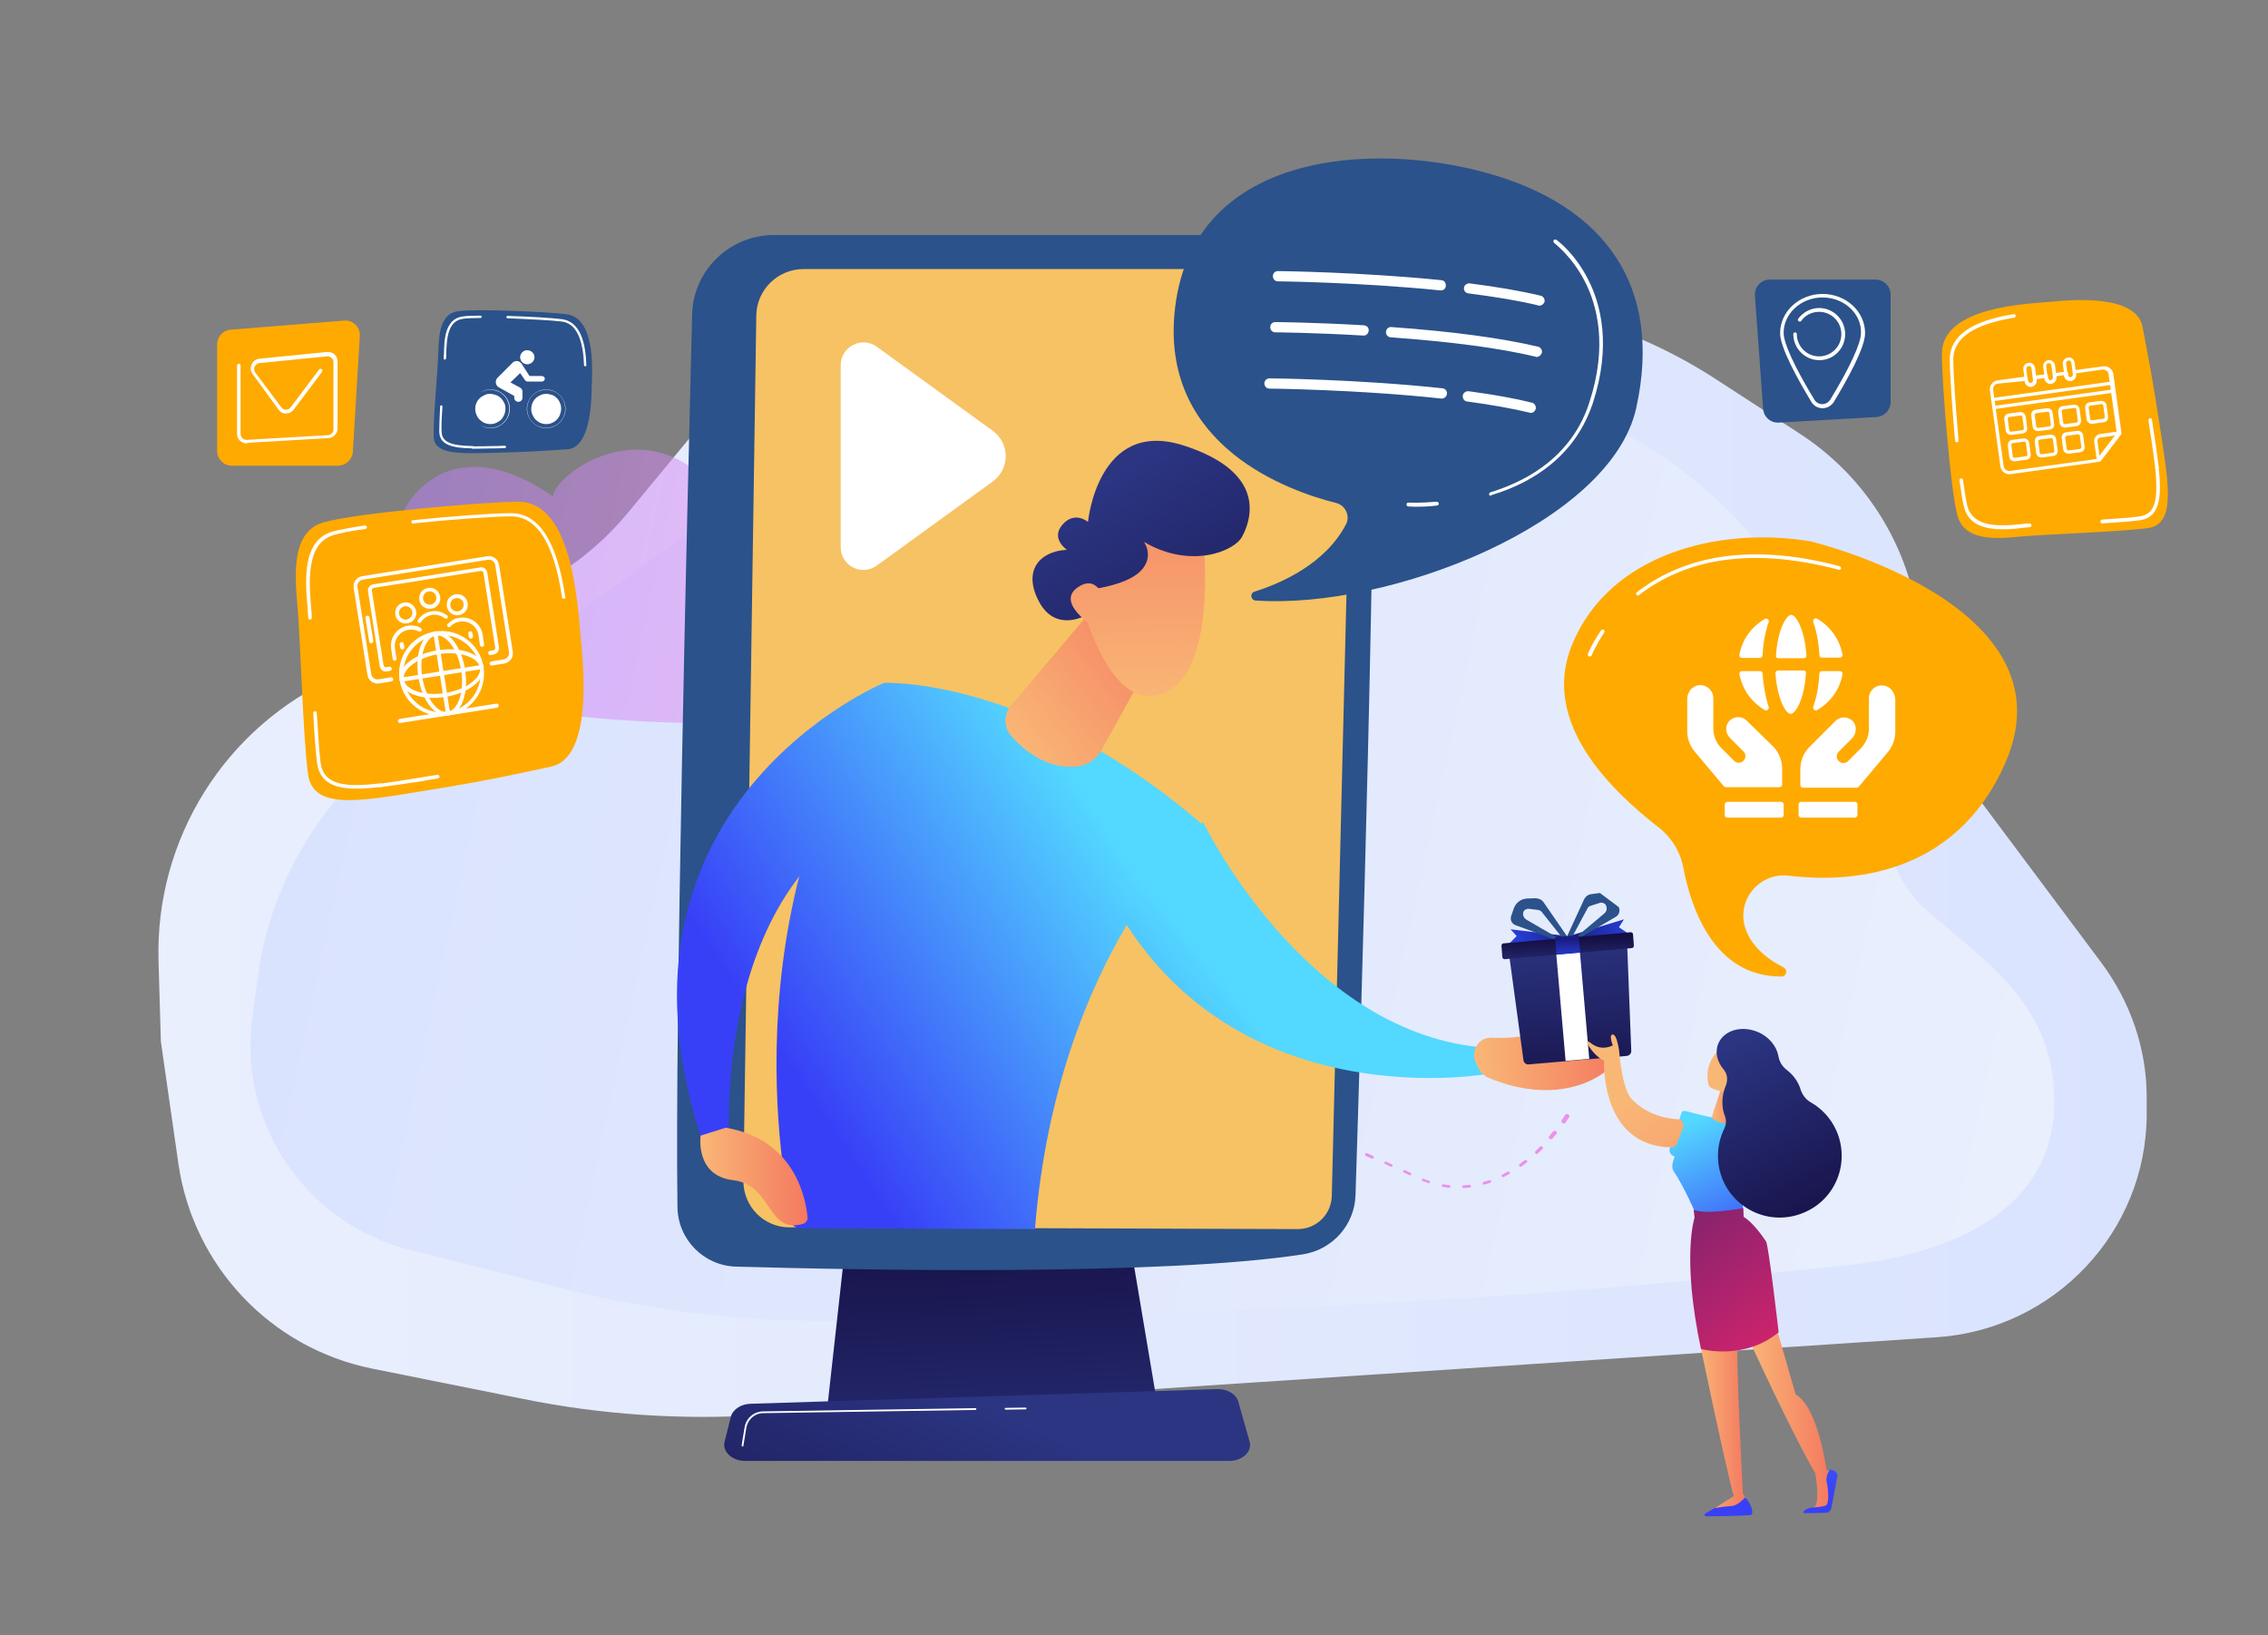 <?xml version="1.0" encoding="utf-8"?>
<!-- Generator: Adobe Illustrator 23.0.3, SVG Export Plug-In . SVG Version: 6.00 Build 0)  -->
<svg version="1.1" id="Layer_3" xmlns="http://www.w3.org/2000/svg" xmlns:xlink="http://www.w3.org/1999/xlink" x="0px" y="0px"
	 viewBox="0 0 774 558" style="enable-background:new 0 0 774 558;" xml:space="preserve">
<rect x="0" y="0" width="774" height="558" fill="#808080" stroke="none"/>
<style type="text/css">
	.st0{fill:url(#SVGID_1_);}
	.st1{fill:url(#SVGID_2_);}
	.st2{display:none;}
	.st3{display:inline;fill:url(#SVGID_3_);}
	.st4{display:inline;opacity:0.45;}
	.st5{fill:#FFFFFF;}
	.st6{display:inline;}
	.st7{fill:url(#SVGID_4_);}
	.st8{fill:url(#SVGID_5_);}
	.st9{display:inline;fill:url(#SVGID_6_);}
	.st10{display:inline;opacity:0.5;}
	.st11{fill:url(#SVGID_7_);}
	.st12{fill:url(#SVGID_8_);}
	.st13{display:inline;fill:url(#SVGID_9_);}
	.st14{display:inline;fill:url(#SVGID_10_);}
	.st15{fill:url(#SVGID_11_);}
	.st16{fill:url(#SVGID_12_);}
	.st17{fill:url(#SVGID_13_);}
	.st18{fill:url(#SVGID_14_);}
	.st19{fill:url(#SVGID_15_);}
	.st20{fill:url(#SVGID_16_);}
	.st21{fill:url(#SVGID_17_);}
	.st22{fill:url(#SVGID_18_);}
	.st23{fill:url(#SVGID_19_);}
	.st24{fill:url(#SVGID_20_);}
	.st25{fill:url(#SVGID_21_);}
	.st26{fill:url(#SVGID_22_);}
	.st27{fill:url(#SVGID_23_);}
	.st28{fill:url(#SVGID_24_);}
	.st29{fill:url(#SVGID_25_);}
	.st30{fill:url(#SVGID_26_);}
	.st31{fill:url(#SVGID_27_);}
	.st32{fill:url(#SVGID_28_);}
	.st33{fill:url(#SVGID_29_);}
	.st34{fill:url(#SVGID_30_);}
	.st35{fill:url(#SVGID_31_);}
	.st36{fill:url(#SVGID_32_);}
	.st37{fill:url(#SVGID_33_);}
	.st38{fill:url(#SVGID_34_);}
	.st39{opacity:0.5;fill:url(#SVGID_35_);enable-background:new    ;}
	.st40{display:none;fill:#FFFFFF;}
	.st41{fill:#E992EC;}
	.st42{fill:url(#SVGID_36_);}
	.st43{fill:url(#SVGID_37_);}
	.st44{fill:#2B528A;}
	.st45{fill:#F7C263;}
	.st46{fill:url(#SVGID_38_);}
	.st47{fill:url(#SVGID_39_);}
	.st48{fill:url(#SVGID_40_);}
	.st49{fill:url(#SVGID_41_);}
	.st50{fill:url(#SVGID_42_);}
	.st51{fill:url(#SVGID_43_);}
	.st52{fill:url(#SVGID_44_);}
	.st53{fill:url(#SVGID_45_);}
	.st54{fill:url(#SVGID_46_);}
	.st55{fill:url(#SVGID_47_);}
	.st56{fill:url(#SVGID_48_);}
	.st57{fill:url(#SVGID_49_);}
	.st58{fill:url(#SVGID_50_);}
	.st59{fill:url(#SVGID_51_);}
	.st60{fill:url(#SVGID_52_);}
	.st61{fill:url(#SVGID_53_);}
	.st62{fill:url(#SVGID_54_);}
	.st63{fill:url(#SVGID_55_);}
	.st64{fill:url(#SVGID_56_);}
	.st65{fill:url(#SVGID_57_);}
	.st66{fill:url(#SVGID_58_);}
	.st67{fill:url(#SVGID_59_);}
	.st68{fill:url(#SVGID_60_);}
	.st69{fill:url(#SVGID_61_);}
	.st70{fill:#FFAA00;}
	.st71{display:inline;fill:#FFFFFF;}
	.st72{fill-rule:evenodd;clip-rule:evenodd;fill:#FFFFFF;}
</style>
<g>
	<g>
		<g>
			
				<linearGradient id="SVGID_1_" gradientUnits="userSpaceOnUse" x1="54.032" y1="268.558" x2="732.56" y2="268.558" gradientTransform="matrix(1 0 0 -1 0 557)">
				<stop  offset="0" style="stop-color:#E9EFFD"/>
				<stop  offset="1" style="stop-color:#DAE3FE"/>
			</linearGradient>
			<path class="st0" d="M717.2,328.6l-45.6-61c-10-13.4-15.7-29.6-16.2-46.4c-0.8-29.6-16.2-56.9-41-73.1l-28.8-18.7
				c-25.4-16.5-54.8-26-85-27.5l-168.5-8.3c-30.5-1.5-59.9,11.4-79.4,34.9L214,175.3c-9.6,11.5-21.6,20.7-35.3,26.9l-64,28.8
				c-37.9,17.1-61.8,55.3-60.6,96.9l0.8,27.5l6,41.8C66,432.1,92.4,460,127,467l51.3,10.3c27,5.5,54.7,7.3,82.2,5.5L661,456.3
				c40.1-2.7,71.6-36,71.6-76.2v-5.8C732.6,357.8,727,341.8,717.2,328.6z"/>
			
				<linearGradient id="SVGID_2_" gradientUnits="userSpaceOnUse" x1="109.352" y1="323.519" x2="704.923" y2="193.574" gradientTransform="matrix(1 0 0 -1 0 557)">
				<stop  offset="0" style="stop-color:#DAE3FE"/>
				<stop  offset="1" style="stop-color:#E9EFFD"/>
			</linearGradient>
			<path class="st1" d="M88.3,331.1c4.8-31.5,22.2-59.7,48.1-78.3l99.8-71.7c4.7-3.4,8.3-8.1,10.3-13.5l8.5-22.6
				c4.3-11.6,15.5-19.2,27.9-18.9l203.1,4c41.7,0.8,81.3,18.9,109.2,49.8l0.1,0.1c14.2,15.7,24.9,34.2,31.4,54.2l19.2,58.8
				c2.3,6.9,6.4,13.1,11.9,17.9c19.5,16.8,39.9,30.2,42.9,58c4.6,43.5-34.7,59-70.2,62.8c-94.5,10.1-188.6,15.7-283.6,17.9
				c-20.3,0.5-40.5,0.9-60.8,1.1c-31.3,0.4-63.2-3.2-93.5-10.9l-52.7-13.3c-36.1-9.1-59.3-44.1-53.6-80.8L88.3,331.1z"/>
		</g>
		<g class="st2">
			
				<linearGradient id="SVGID_3_" gradientUnits="userSpaceOnUse" x1="77.297" y1="155.226" x2="195.891" y2="155.226" gradientTransform="matrix(1 0 0 -1 0 557)">
				<stop  offset="0" style="stop-color:#B37CFF"/>
				<stop  offset="1" style="stop-color:#F895E7"/>
			</linearGradient>
			<path class="st3" d="M192.8,310.1c0-1.3-0.6-2.6-1.5-3.5s-2.2-1.4-3.5-1.4L82,308.7c-2.7,0.1-4.8,2.4-4.7,5.1l5.2,179.6
				c0.1,2.7,2.3,4.9,4.9,4.9l104.3-0.3c1.3,0,1.8-1.3,2.8-2.2s1.4-2.3,1.4-3.6L192.8,310.1z"/>
			<g class="st4">
				<polygon class="st5" points="95.4,326 95.2,321.5 129.6,319.9 129.8,324.4 				"/>
				<polygon class="st5" points="95.9,338.6 95.7,334.1 130.1,332.5 130.2,337 				"/>
				<polygon class="st5" points="96.3,351.1 96.2,346.6 130.5,345.1 130.6,349.6 				"/>
				<polygon class="st5" points="96.8,363.7 96.6,359.2 130.9,357.7 131.1,362.2 				"/>
				<polygon class="st5" points="97.3,376.2 97.1,371.7 131.4,370.3 131.5,374.7 				"/>
				<polygon class="st5" points="98.2,401.1 98,396.7 132.2,395.3 132.4,399.8 				"/>
				<polygon class="st5" points="99.5,438.4 99.4,434 133.5,432.7 133.6,437.1 				"/>
				<polygon class="st5" points="97.7,388.7 97.6,384.2 131.8,382.8 131.9,387.3 				"/>
				<polygon class="st5" points="98.6,413.6 98.5,409.2 132.6,407.8 132.8,412.2 				"/>
				<polygon class="st5" points="99.1,426 98.9,421.6 133.1,420.3 133.2,424.7 				"/>
				<polygon class="st5" points="100,450.8 99.8,446.4 133.9,445.1 134.1,449.5 				"/>
				<polygon class="st5" points="100.4,463.2 100.3,458.8 134.3,457.5 134.5,461.9 				"/>
				<polygon class="st5" points="100.9,475.5 100.7,471.1 134.8,469.9 134.9,474.3 				"/>
				<polygon class="st5" points="101.3,487.8 101.2,483.4 135.2,482.2 135.3,486.6 				"/>
				<polygon class="st5" points="140.3,323.9 140.1,319.4 174.7,317.8 174.8,322.4 				"/>
				<polygon class="st5" points="140.7,336.5 140.5,332 175.1,330.5 175.2,335 				"/>
				<polygon class="st5" points="141.1,349.1 141,344.7 175.5,343.1 175.6,347.6 				"/>
				<polygon class="st5" points="141.5,361.7 141.4,357.3 175.9,355.8 176,360.2 				"/>
				<polygon class="st5" points="141.9,374.3 141.8,369.8 176.3,368.3 176.4,372.8 				"/>
				<polygon class="st5" points="142.8,399.3 142.6,394.9 177,393.5 177.2,397.9 				"/>
				<polygon class="st5" points="144,436.7 143.9,432.3 178.2,431 178.3,435.4 				"/>
				<polygon class="st5" points="142.4,386.8 142.2,382.4 176.6,380.9 176.8,385.4 				"/>
				<polygon class="st5" points="143.2,411.8 143.1,407.4 177.4,406 177.6,410.4 				"/>
				<polygon class="st5" points="143.6,424.3 143.5,419.8 177.8,418.5 177.9,422.9 				"/>
				<polygon class="st5" points="144.4,449.1 144.3,444.7 178.6,443.4 178.7,447.8 				"/>
				<polygon class="st5" points="144.9,461.5 144.7,457.1 179,455.8 179.1,460.3 				"/>
				<polygon class="st5" points="145.3,473.9 145.1,469.5 179.3,468.2 179.5,472.7 				"/>
				<polygon class="st5" points="145.7,486.2 145.5,481.8 179.7,480.6 179.9,485 				"/>
			</g>
		</g>
		<g class="st2">
			<g class="st6">
				
					<linearGradient id="SVGID_4_" gradientUnits="userSpaceOnUse" x1="-5087.851" y1="4015.995" x2="-5177.04" y2="3751.422" gradientTransform="matrix(-0.457 -0.889 0.889 -0.457 -5149.55 -2305.94)">
					<stop  offset="0" style="stop-color:#8D55D1"/>
					<stop  offset="0.996" style="stop-color:#1C2873"/>
				</linearGradient>
				<path class="st7" d="M709.9,398c8.5-4.4,19-1,23.4,7.5s1,19-7.5,23.4l0,0c-4.7,2.4-8.2,6.8-9.5,12c-1.5,5.9-5.5,11.2-11.3,14.2
					l0,0c-5.7,3-9.8,8.4-10.9,14.7c-1.3,7.4-6,14.1-13.3,17.9c-12.3,6.4-27.5,1.5-33.8-10.9c-6.3-12.4-1.5-27.5,10.9-33.9
					c0.7-0.3,1.3-0.6,2-0.9c6.6-2.7,11.8-8,14.4-14.7c1.9-4.9,5.5-9.1,10.5-11.7c2.2-1.1,4.5-1.9,6.8-2.2c4.7-0.7,8.7-3.6,10.8-7.8
					C703.9,402.4,706.5,399.7,709.9,398z"/>
				<path class="st5" d="M717.4,413.2c-5.7,4.7-11,9.8-16.2,15.1c-1.3,1.3-2.6,2.6-3.8,4c-1.3,1.4-2.6,2.7-3.8,4l-3.7,4.1l-3.6,4.2
					c-4.8,5.6-9.4,11.4-13.8,17.3c-2.2,2.9-4.3,6-6.5,9c-1.1,1.5-2.1,3.1-3.1,4.6l-3,4.6l0,0c-0.3,0.4-0.8,0.5-1.3,0.3
					s-0.5-0.8-0.3-1.3v0l3.1-4.6c1-1.5,2-3.1,3.2-4.6c2.2-3,4.3-6.1,6.6-9c4.4-6,9.2-11.7,14-17.3l3.7-4.2l3.8-4.1
					c1.2-1.4,2.6-2.7,3.8-4s2.6-2.6,3.9-4c5.3-5.2,10.7-10.3,16.4-15c0.2-0.2,0.5-0.1,0.7,0.1S717.6,413,717.4,413.2L717.4,413.2z"
					/>
				<path class="st5" d="M719.4,424.5c-3.4,0.6-10.7,1.5-14.4-0.3c-0.3-0.1-0.3-0.4-0.2-0.7c0.1-0.3,0.4-0.4,0.7-0.2
					c4.5,2.2,15.3-0.1,15.5-0.1c0.3-0.1,0.5,0.1,0.6,0.4c0.1,0.3-0.1,0.5-0.4,0.6C721,424.2,720.4,424.3,719.4,424.5z"/>
				<path class="st5" d="M705.2,423.9C705.2,423.9,705.2,423.9,705.2,423.9c-0.3,0-0.6-0.2-0.6-0.4c0-0.3-1-7.7,1.1-13.6
					c0.1-0.3,0.4-0.4,0.7-0.3s0.4,0.4,0.3,0.6c-1.9,5.6-1,13-1,13.1C705.6,423.6,705.4,423.8,705.2,423.9z"/>
				<path class="st5" d="M699.9,443.5c-3.7,0.6-8.5,1-12.9-0.4c-0.3-0.1-0.4-0.4-0.3-0.6c0.1-0.3,0.4-0.4,0.6-0.3
					c7.8,2.4,17.9-1,18-1c0.3-0.1,0.6,0,0.7,0.3c0.1,0.3,0,0.6-0.3,0.6C705.5,442.2,703.2,443,699.9,443.5z"/>
				<path class="st5" d="M687,443.1c-0.2,0-0.4-0.1-0.5-0.3c-0.1-0.3-3.5-7.4-0.3-17.9c0.1-0.3,0.4-0.4,0.6-0.3
					c0.3,0.1,0.4,0.4,0.3,0.6c-3,10.2,0.3,17.1,0.3,17.2c0.1,0.3,0,0.6-0.2,0.7C687.1,443.1,687.1,443.1,687,443.1z"/>
				<path class="st5" d="M666.8,468.1c-0.2,0-0.4-0.1-0.5-0.3c-0.2-0.3-4.3-8.5-2.2-18.1c0.1-0.3,0.3-0.5,0.6-0.4
					c0.3,0.1,0.5,0.3,0.4,0.6c-2,9.2,2.1,17.3,2.1,17.4c0.1,0.3,0,0.6-0.2,0.7C667,468,666.9,468.1,666.8,468.1z"/>
				<path class="st5" d="M678.6,469c-7,1.2-11.6-0.6-11.8-0.7c-0.3-0.1-0.4-0.4-0.3-0.7c0.1-0.3,0.4-0.4,0.7-0.3
					c0.1,0,7.3,2.8,17.2-1c0.3-0.1,0.6,0,0.7,0.3s0,0.6-0.3,0.7C682.6,468.1,680.5,468.6,678.6,469z"/>
			</g>
			<g class="st6">
				
					<linearGradient id="SVGID_5_" gradientUnits="userSpaceOnUse" x1="323.198" y1="1572.135" x2="208.916" y2="1233.124" gradientTransform="matrix(1 -2.900000e-03 -2.900000e-03 -1 380.677 1885.84)">
					<stop  offset="0" style="stop-color:#2B3582"/>
					<stop  offset="1" style="stop-color:#150E42"/>
				</linearGradient>
				<path class="st8" d="M706.2,363.9c0-12.3-10-22.2-22.3-22.2c-12.3,0-22.2,10-22.2,22.3l0,0c0,6.8-2.9,13.3-8,17.9
					c-5.9,5.2-9.5,12.8-9.5,21.3c0,8.3-3.8,16.1-10.3,21.1c-7.7,5.9-12.6,15.2-12.5,25.6c0,17.8,14.5,32.2,32.3,32.1
					c17.8,0,32.2-14.5,32.1-32.3c0-1,0-1.9-0.1-2.8c-0.8-9.1,2.2-18.1,8.2-25c4.5-5,7.1-11.6,7.1-18.9c0-3.2-0.5-6.2-1.5-9.1
					c-2-5.7-1-12,2.5-16.9C704.7,373.3,706.2,368.8,706.2,363.9z"/>
				<path class="st5" d="M685.6,364.6c-1,4.7-2.2,9.3-3.4,13.9c-0.6,2.3-1.3,4.6-2,6.9c-0.7,2.3-1.3,4.6-2.1,6.8
					c-2.9,9-6,18-9.5,26.9c-3.5,8.8-7.2,17.6-11.3,26.2c-1,2.1-2,4.3-3.1,6.4l-3.2,6.4c-1,2.1-2.2,4.2-3.3,6.3l-3.4,6.3
					c-0.3,0.6-1,0.8-1.6,0.5s-0.8-1-0.5-1.6c0,0,0,0,0,0l0,0l3.5-6.2c1.2-2.1,2.4-4.1,3.5-6.2c2.2-4.2,4.5-8.4,6.5-12.6
					c4.2-8.5,8-17.1,11.7-25.9l2.7-6.6l2.5-6.6l0.6-1.7l0.6-1.7l1.2-3.4c0.8-2.2,1.5-4.5,2.3-6.7c2.9-9,5.6-18.1,7.6-27.4v0
					c0-0.3,0.3-0.4,0.5-0.4C685.5,364.1,685.6,364.3,685.6,364.6z"/>
				<path class="st5" d="M679.8,384.9c-0.1,0-0.3,0-0.4-0.1c-5.5-4-9.3-17.7-9.5-18.3c-0.1-0.3,0.1-0.5,0.4-0.6
					c0.3-0.1,0.5,0.1,0.6,0.4c0,0.1,3.9,13.9,9.1,17.7c0.2,0.2,0.3,0.5,0.1,0.7C680,384.8,679.9,384.9,679.8,384.9z"/>
				<path class="st5" d="M680.2,384.9c-0.2,0-0.5-0.1-0.6-0.3c-0.1-0.3,0-0.6,0.3-0.6c0.1,0,9.1-3.4,14.4-8.9c0.2-0.2,0.5-0.2,0.7,0
					c0.2,0.2,0.2,0.5,0,0.7C689.6,381.4,680.7,384.7,680.2,384.9C680.3,384.9,680.3,384.9,680.2,384.9z"/>
				<path class="st5" d="M668.8,416.6c-0.2,0-0.3,0-0.5-0.1c-7.6-7.8-9.7-21.2-9.8-21.7c0-0.3,0.2-0.5,0.4-0.6
					c0.3,0,0.5,0.1,0.6,0.4c0,0.1,2.2,13.6,9.5,21.2c0.2,0.2,0.2,0.5,0,0.7C669,416.5,668.9,416.6,668.8,416.6z"/>
				<path class="st5" d="M671,416.6c-1.2,0.2-2,0.2-2.1,0.2c-0.3,0-0.5-0.2-0.5-0.5c0-0.3,0.2-0.5,0.5-0.5c0.1,0,10-0.4,19.8-9.8
					c0.2-0.2,0.5-0.2,0.7,0c0.2,0.2,0.2,0.5,0,0.7C682,413.9,674.5,416,671,416.6z"/>
				<path class="st5" d="M656.8,454c-2.6,0.4-4.4,0.5-4.4,0.5c-0.3,0-0.5-0.2-0.5-0.5s0.2-0.5,0.5-0.5c0.1,0,11.8-0.1,21.1-7.9
					c0.2-0.2,0.5-0.1,0.7,0.1s0.2,0.5-0.1,0.7C668.2,451.4,661.2,453.3,656.8,454z"/>
				<path class="st5" d="M652.1,454.4c-0.1,0-0.3,0-0.4-0.1c-0.3-0.3-7.8-7-9.4-20.9c0-0.3,0.2-0.5,0.5-0.6s0.5,0.2,0.6,0.5
					c1.5,13.5,9,20.2,9,20.2c0.2,0.2,0.2,0.5,0,0.7C652.3,454.3,652.2,454.4,652.1,454.4z"/>
			</g>
		</g>
		<g class="st2">
			
				<linearGradient id="SVGID_6_" gradientUnits="userSpaceOnUse" x1="550.29" y1="173.825" x2="656.131" y2="173.825" gradientTransform="matrix(1 0 0 -1 0 557)">
				<stop  offset="0" style="stop-color:#B37CFF"/>
				<stop  offset="1" style="stop-color:#F895E7"/>
			</linearGradient>
			<path class="st9" d="M652,272.5c0-2.4-2-4.5-4.5-4.5h-92.3c-2.5,0-4.9,2.1-4.9,4.6v221.2c0,1.2,0.7,2.3,1.5,3.2
				c0.8,0.8,2.1,1.3,3.3,1.3l96.5-0.3c1.2,0,2.4-0.5,3.2-1.4c0.8-0.9,1.3-2,1.3-3.3L652,272.5z"/>
			<g class="st10">
				<g>
					<polygon class="st5" points="584,294.1 557.7,294.1 557.5,280.6 583.8,280.6 					"/>
					<polygon class="st5" points="613.5,294.1 587.2,294 587,280.6 613.3,280.6 					"/>
					<polygon class="st5" points="642.9,294.1 616.7,294 616.5,280.6 642.8,280.6 					"/>
				</g>
				<g>
					<polygon class="st5" points="584.3,318.3 558.1,318.3 557.9,304.9 584.2,304.9 					"/>
					<polygon class="st5" points="613.8,318.3 587.5,318.3 587.4,304.9 613.6,304.9 					"/>
					<polygon class="st5" points="643.2,318.3 617,318.3 616.8,304.9 643,304.9 					"/>
				</g>
				<g>
					<polygon class="st5" points="584.7,342.3 558.5,342.4 558.3,329 584.5,329 					"/>
					<polygon class="st5" points="614,342.3 587.9,342.3 587.7,329 613.9,329 					"/>
					<polygon class="st5" points="643.4,342.3 617.2,342.3 617.1,329 643.3,328.9 					"/>
				</g>
				<g>
					<polygon class="st5" points="585,366.3 558.8,366.3 558.6,353 584.8,353 					"/>
					<polygon class="st5" points="614.3,366.2 588.2,366.3 588,353 614.2,352.9 					"/>
					<polygon class="st5" points="643.6,366.2 617.5,366.2 617.4,352.9 643.5,352.9 					"/>
				</g>
				<g>
					<polygon class="st5" points="585.3,390.1 559.2,390.2 559,376.9 585.2,376.9 					"/>
					<polygon class="st5" points="614.6,390.1 588.5,390.1 588.3,376.9 614.5,376.8 					"/>
					<polygon class="st5" points="643.8,390 617.8,390.1 617.6,376.8 643.7,376.8 					"/>
				</g>
				<g>
					<polygon class="st5" points="585.7,413.9 559.6,414 559.4,400.8 585.5,400.7 					"/>
					<polygon class="st5" points="614.9,413.8 588.8,413.9 588.7,400.7 614.7,400.6 					"/>
					<polygon class="st5" points="644.1,413.8 618,413.8 617.9,400.6 643.9,400.6 					"/>
				</g>
				<g>
					<polygon class="st5" points="586,437.6 560,437.7 559.7,424.5 585.8,424.5 					"/>
					<polygon class="st5" points="615.2,437.5 589.2,437.6 589,424.4 615,424.4 					"/>
					<polygon class="st5" points="644.3,437.5 618.3,437.5 618.2,424.4 644.2,424.3 					"/>
				</g>
				<g>
					<polygon class="st5" points="586.3,461.2 560.3,461.3 560.1,448.2 586.1,448.1 					"/>
					<polygon class="st5" points="615.4,461.1 589.5,461.2 589.3,448.1 615.3,448 					"/>
					<polygon class="st5" points="644.5,461 618.6,461.1 618.4,448 644.4,448 					"/>
				</g>
				<g>
					<polygon class="st5" points="586.6,484.8 560.7,484.9 560.5,471.8 586.4,471.7 					"/>
					<polygon class="st5" points="615.7,484.7 589.8,484.8 589.6,471.7 615.5,471.6 					"/>
					<polygon class="st5" points="644.7,484.6 618.8,484.6 618.7,471.6 644.6,471.5 					"/>
				</g>
			</g>
		</g>
		<g class="st2">
			<g class="st6">
				
					<linearGradient id="SVGID_7_" gradientUnits="userSpaceOnUse" x1="-3725.038" y1="1552.276" x2="-3837.376" y2="1219.032" gradientTransform="matrix(0.492 -0.871 -0.871 -0.492 3278.92 -2118.774)">
					<stop  offset="0" style="stop-color:#8D55D1"/>
					<stop  offset="0.996" style="stop-color:#1C2873"/>
				</linearGradient>
				<path class="st11" d="M140.9,378.6c-10.5-5.9-23.8-2.2-29.8,8.3c-5.9,10.5-2.2,23.9,8.3,29.8l0,0c5.8,3.3,10,9,11.4,15.5
					c1.6,7.5,6.3,14.4,13.6,18.5l0,0c7.1,4,11.9,11.1,13,19.1c1.3,9.4,6.9,18.1,15.8,23.2c15.2,8.6,34.5,3.3,43.1-12
					c8.6-15.2,3.3-34.5-12-43.1c-0.8-0.5-1.6-0.9-2.5-1.3c-8.2-3.7-14.5-10.7-17.4-19.2c-2.1-6.2-6.5-11.8-12.7-15.3
					c-2.7-1.5-5.6-2.6-8.5-3.1c-5.8-1.1-10.8-5-13.2-10.4C148.2,384.5,145.1,381,140.9,378.6z"/>
				<path class="st5" d="M131.6,396.5c7,6.2,13.6,12.9,19.9,19.7c1.6,1.7,3.2,3.4,4.7,5.2c1.5,1.8,3.1,3.5,4.6,5.3l4.5,5.3l4.4,5.4
					c5.8,7.3,11.5,14.8,16.8,22.5c2.7,3.8,5.2,7.7,7.8,11.6c1.3,1.9,2.5,4,3.7,5.9l3.7,6c0.3,0.5,0.2,1.3-0.4,1.6
					c-0.5,0.3-1.3,0.2-1.6-0.4l0,0l0,0l-3.6-6c-1.2-2-2.4-4-3.6-5.9c-2.5-3.9-5-7.9-7.7-11.7c-5.2-7.7-10.8-15.2-16.5-22.5l-4.4-5.5
					l-4.5-5.4c-1.5-1.8-3-3.5-4.6-5.3c-1.5-1.8-3.1-3.5-4.6-5.2c-6.3-6.9-12.8-13.6-19.6-19.8l0,0c-0.3-0.2-0.3-0.6-0.1-0.9
					C130.9,396.3,131.3,396.2,131.6,396.5z"/>
				<path class="st5" d="M139.1,412.9c-6.2,0-13.3-1.8-13.7-1.9c-0.3-0.1-0.6-0.4-0.5-0.8c0.1-0.3,0.4-0.5,0.8-0.5
					c0.1,0,13.7,3.4,19.5,0.9c0.3-0.1,0.7,0,0.9,0.3c0.1,0.3,0,0.7-0.3,0.9C144,412.6,141.6,412.9,139.1,412.9z"/>
				<path class="st5" d="M145.7,411.5c0,0-0.1,0-0.1,0c-0.4-0.1-0.6-0.4-0.5-0.7c0-0.1,1.5-9.4-0.6-16.6c-0.1-0.3,0.1-0.7,0.4-0.8
					c0.3-0.1,0.7,0.1,0.8,0.4c2.3,7.5,0.7,16.8,0.7,17.1C146.3,411.3,146,411.5,145.7,411.5z"/>
				<path class="st5" d="M160.3,437.5c-8.3,0-15.9-2.9-16.3-3c-0.3-0.1-0.5-0.5-0.4-0.8s0.5-0.5,0.8-0.4c0.1,0,12.6,4.8,22.6,2.2
					c0.3-0.1,0.7,0.1,0.8,0.5s-0.1,0.7-0.5,0.8C165.1,437.3,162.7,437.5,160.3,437.5z"/>
				<path class="st5" d="M167.5,436.6c-0.1,0-0.2,0-0.3-0.1c-0.3-0.2-0.4-0.6-0.3-0.9c0.1-0.1,4.5-8.7,1.2-21.6
					c-0.1-0.3,0.1-0.7,0.5-0.8c0.3-0.1,0.7,0.1,0.8,0.5c3.4,13.4-1.1,22.2-1.3,22.5C168,436.5,167.8,436.6,167.5,436.6z"/>
				<path class="st5" d="M191.7,469.1c-0.1,0-0.2,0-0.3-0.1c-0.3-0.2-0.4-0.6-0.2-0.9c0.1-0.1,5.6-10.1,3.5-21.8
					c-0.1-0.4,0.2-0.7,0.5-0.7s0.7,0.2,0.7,0.5c2.1,12.1-3.4,22.2-3.7,22.6C192.1,469,191.9,469.1,191.7,469.1z"/>
				<path class="st5" d="M183.9,470.4c-3.9,0-9-0.7-14.8-3.2c-0.3-0.1-0.5-0.5-0.3-0.8c0.1-0.3,0.5-0.5,0.8-0.3
					c12.3,5.3,21.5,2.1,21.6,2.1c0.3-0.1,0.7,0.1,0.8,0.4c0.1,0.3-0.1,0.7-0.4,0.8C191.4,469.4,188.5,470.4,183.9,470.4z"/>
			</g>
			<g class="st6">
				
					<linearGradient id="SVGID_8_" gradientUnits="userSpaceOnUse" x1="-2499.502" y1="1674.539" x2="-2643.448" y2="1247.531" gradientTransform="matrix(-0.999 -4.300000e-02 4.300000e-02 -0.999 -2415.506 1848.225)">
					<stop  offset="0" style="stop-color:#2B3582"/>
					<stop  offset="1" style="stop-color:#150E42"/>
				</linearGradient>
				<path class="st12" d="M142.5,346.7c0.7-15.5,13.7-27.5,29.2-26.8c15.5,0.7,27.4,13.7,26.8,29.2l0,0c-0.4,8.6,3,16.9,9.2,22.9
					c7.1,6.9,11.4,16.6,10.9,27.3l0,0c-0.4,10.4,4,20.4,11.9,27.1c9.3,7.8,15.1,19.7,14.5,32.9c-1,22.4-19.9,39.8-42.3,38.8
					c-22.4-1-39.8-19.9-38.8-42.3c0.1-1.2,0.1-2.4,0.3-3.5c1.5-11.4-1.8-23-9.1-31.9c-5.3-6.5-8.4-15-8-24.1c0.2-4,1-7.8,2.4-11.4
					c2.8-7.1,1.9-15.1-2.4-21.5C143.9,358.6,142.2,352.9,142.5,346.7z"/>
				<path class="st5" d="M169.6,348.4c2,11.7,4.9,23.3,8.2,34.8c0.8,2.9,1.6,5.7,2.5,8.6l1.3,4.3l0.6,2.1l0.7,2.1l2.8,8.5l3,8.4
					c4.1,11.2,8.5,22.3,13.4,33.1c2.4,5.5,5,10.8,7.5,16.2c1.3,2.7,2.7,5.3,4,8l4.1,7.9l0,0c0.4,0.8,0.1,1.7-0.6,2
					c-0.8,0.4-1.7,0.1-2.1-0.6c0,0,0,0,0,0l-4-8.1c-1.3-2.7-2.7-5.4-3.9-8.1l-3.7-8.2c-1.3-2.7-2.4-5.5-3.6-8.2
					c-4.8-11-9-22.2-12.9-33.5c-3.9-11.3-7.5-22.7-10.6-34.3c-0.8-2.9-1.5-5.8-2.3-8.7c-0.8-2.9-1.4-5.8-2.1-8.7
					c-1.3-5.8-2.6-11.7-3.6-17.6c-0.1-0.3,0.2-0.6,0.5-0.7C169.2,347.9,169.5,348.1,169.6,348.4L169.6,348.4z"/>
				<path class="st5" d="M174.8,374.4c-0.2,0-0.4-0.1-0.5-0.3c-0.2-0.3-0.1-0.7,0.2-0.9c6.7-4.5,12.3-21.7,12.3-21.9
					c0.1-0.3,0.5-0.5,0.8-0.4c0.3,0.1,0.5,0.5,0.4,0.8c-0.2,0.7-5.7,17.8-12.8,22.5C175.1,374.4,174.9,374.4,174.8,374.4z"/>
				<path class="st5" d="M174.3,374.4c-0.1,0-0.2,0-0.2,0c-0.5-0.2-11.6-4.8-18.1-12.3c-0.2-0.3-0.2-0.7,0.1-0.9
					c0.3-0.2,0.7-0.2,0.9,0.1c6.4,7.3,17.5,11.9,17.6,12c0.3,0.1,0.5,0.5,0.4,0.8C174.8,374.3,174.5,374.4,174.3,374.4z"/>
				<path class="st5" d="M187,414.9c-0.2,0-0.3-0.1-0.5-0.2c-0.2-0.3-0.2-0.7,0-0.9c9.6-9.2,13-26,13-26.2c0.1-0.4,0.4-0.6,0.8-0.5
					c0.4,0.1,0.6,0.4,0.5,0.8c-0.1,0.7-3.5,17.4-13.4,26.9C187.3,414.8,187.2,414.9,187,414.9z"/>
				<path class="st5" d="M186.8,415.2C186.8,415.2,186.7,415.2,186.8,415.2c-0.6,0-13.1-1-25.3-13.8c-0.2-0.3-0.2-0.7,0-0.9
					c0.3-0.2,0.7-0.2,0.9,0c11.9,12.4,24.3,13.4,24.4,13.4c0.4,0,0.6,0.3,0.6,0.7C187.4,414.9,187.1,415.2,186.8,415.2z"/>
				<path class="st5" d="M205.6,463.4C205.6,463.4,205.6,463.4,205.6,463.4c-0.2,0-15.3-0.8-27-11.3c-0.3-0.2-0.3-0.6-0.1-0.9
					c0.2-0.3,0.6-0.3,0.9,0c11.4,10.2,26.1,11,26.2,11c0.4,0,0.6,0.3,0.6,0.7C206.3,463.2,206,463.4,205.6,463.4z"/>
				<path class="st5" d="M206.1,463.3c-0.2,0-0.4-0.1-0.5-0.2c-0.2-0.3-0.2-0.7,0.1-0.9c0.1-0.1,9.8-8.1,12.4-25
					c0.1-0.4,0.4-0.6,0.7-0.5c0.4,0,0.6,0.4,0.5,0.7c-2.7,17.4-12.5,25.5-12.9,25.8C206.4,463.2,206.3,463.3,206.1,463.3z"/>
			</g>
		</g>
		<g class="st2">
			
				<linearGradient id="SVGID_9_" gradientUnits="userSpaceOnUse" x1="448.31" y1="184.085" x2="563.611" y2="184.085" gradientTransform="matrix(1 0 0 -1 0 557)">
				<stop  offset="0" style="stop-color:#A737D5"/>
				<stop  offset="1" style="stop-color:#EF497A"/>
			</linearGradient>
			<path class="st13" d="M559.1,250.6c0-1.7-1.4-3.1-3.2-3.1h-104c-1.7,0-3.6,1.4-3.6,3.2v242.8c0,1.3,0.7,2.5,1.6,3.5
				c0.9,0.9,2.3,1.4,3.6,1.4l105.2-0.3c1.3,0,2.6-0.5,3.5-1.5c0.9-0.9,1.4-2.2,1.4-3.5L559.1,250.6z"/>
			<g class="st6">
				<polygon class="st5" points="499.3,264.7 465.3,264.6 465.3,260.3 499.3,260.4 				"/>
				<polygon class="st5" points="499.4,280.4 465.3,280.2 465.3,275.9 499.4,276.1 				"/>
				<polygon class="st5" points="499.5,296.2 465.2,296 465.2,291.7 499.5,291.9 				"/>
				<polygon class="st5" points="499.6,312.1 465.1,311.9 465.2,307.5 499.6,307.8 				"/>
				<polygon class="st5" points="499.7,328.2 465.1,327.9 465.1,323.5 499.7,323.8 				"/>
				<polygon class="st5" points="499.9,360.8 465,360.4 465,355.9 499.9,356.3 				"/>
				<polygon class="st5" points="500.2,410.6 464.9,410.2 464.9,405.6 500.2,406 				"/>
				<polygon class="st5" points="499.8,344.4 465,344.1 465.1,339.7 499.8,340 				"/>
				<polygon class="st5" points="500,377.3 465,376.9 465,372.4 500,372.7 				"/>
				<polygon class="st5" points="500.1,393.9 464.9,393.4 464.9,388.9 500.1,389.3 				"/>
				<polygon class="st5" points="500.3,427.6 464.8,427 464.8,422.4 500.3,422.9 				"/>
				<polygon class="st5" points="500.4,444.6 464.8,444 464.8,439.4 500.4,439.9 				"/>
				<polygon class="st5" points="500.5,461.8 464.7,461.2 464.7,456.5 500.5,457.1 				"/>
				<polygon class="st5" points="500.6,479.2 464.6,478.5 464.7,473.8 500.6,474.4 				"/>
				<polygon class="st5" points="543.9,264.9 509.7,264.7 509.7,260.5 543.9,260.6 				"/>
				<polygon class="st5" points="544.2,280.6 509.8,280.4 509.8,276.1 544.1,276.3 				"/>
				<polygon class="st5" points="544.5,296.5 510,296.3 509.9,291.9 544.4,292.1 				"/>
				<polygon class="st5" points="544.8,312.5 510.1,312.2 510.1,307.8 544.7,308.1 				"/>
				<polygon class="st5" points="545.1,328.6 510.2,328.3 510.2,323.9 545,324.1 				"/>
				<polygon class="st5" points="545.6,361.2 510.5,360.9 510.5,356.4 545.6,356.7 				"/>
				<polygon class="st5" points="546.5,411.3 511,410.8 510.9,406.2 546.4,406.7 				"/>
				<polygon class="st5" points="545.3,344.8 510.4,344.5 510.4,340.1 545.3,340.4 				"/>
				<polygon class="st5" points="545.9,377.8 510.7,377.4 510.6,372.9 545.8,373.2 				"/>
				<polygon class="st5" points="546.2,394.5 510.8,394 510.8,389.5 546.1,389.9 				"/>
				<polygon class="st5" points="546.8,428.3 511.1,427.7 511.1,423.1 546.7,423.6 				"/>
				<polygon class="st5" points="547.1,445.4 511.3,444.8 511.2,440.1 547,440.7 				"/>
				<polygon class="st5" points="547.4,462.6 511.4,462 511.4,457.3 547.3,457.9 				"/>
				<polygon class="st5" points="547.7,480 511.5,479.4 511.5,474.6 547.7,475.3 				"/>
			</g>
		</g>
		<g class="st2">
			
				<linearGradient id="SVGID_10_" gradientUnits="userSpaceOnUse" x1="211.594" y1="85.667" x2="296.751" y2="305.182" gradientTransform="matrix(1 0 0 -1 0 557)">
				<stop  offset="0" style="stop-color:#A737D5"/>
				<stop  offset="1" style="stop-color:#EF497A"/>
			</linearGradient>
			<path class="st14" d="M296.3,282.1c0-1.3-0.6-2.6-1.5-3.5c-1-0.9-2.2-1.4-3.5-1.3l-100,4c-1.7,0.1-3.1,1.5-3,3.2l5.1,213.8
				l101.1-1.2c1.3,0,2.5-0.5,3.4-1.5c0.9-0.9,1.4-2.2,1.4-3.5L296.3,282.1z"/>
			<g class="st6">
				<g>
					
						<linearGradient id="SVGID_11_" gradientUnits="userSpaceOnUse" x1="218.758" y1="252.307" x2="180.825" y2="252.163" gradientTransform="matrix(1 0 0 -1 0 557)">
						<stop  offset="0" style="stop-color:#B37CFF"/>
						<stop  offset="1" style="stop-color:#F895E7"/>
					</linearGradient>
					<polygon class="st15" points="215.5,315.4 200.7,315.4 200,294 214.9,294 					"/>
					
						<linearGradient id="SVGID_12_" gradientUnits="userSpaceOnUse" x1="241.601" y1="252.334" x2="205.809" y2="252.199" gradientTransform="matrix(1 0 0 -1 0 557)">
						<stop  offset="0" style="stop-color:#B37CFF"/>
						<stop  offset="1" style="stop-color:#F895E7"/>
					</linearGradient>
					<polygon class="st16" points="238.5,315.4 224.5,315.4 223.9,294 238,294 					"/>
					
						<linearGradient id="SVGID_13_" gradientUnits="userSpaceOnUse" x1="265.231" y1="252.365" x2="228.423" y2="252.226" gradientTransform="matrix(1 0 0 -1 0 557)">
						<stop  offset="0" style="stop-color:#B37CFF"/>
						<stop  offset="1" style="stop-color:#F895E7"/>
					</linearGradient>
					<polygon class="st17" points="262.1,315.3 247.4,315.3 247,294 261.7,294 					"/>
					
						<linearGradient id="SVGID_14_" gradientUnits="userSpaceOnUse" x1="288.594" y1="252.395" x2="252.349" y2="252.258" gradientTransform="matrix(1 0 0 -1 0 557)">
						<stop  offset="0" style="stop-color:#B37CFF"/>
						<stop  offset="1" style="stop-color:#F895E7"/>
					</linearGradient>
					<polygon class="st18" points="285.5,315.2 270.9,315.2 270.6,294 285.3,294 					"/>
				</g>
				<g>
					
						<linearGradient id="SVGID_15_" gradientUnits="userSpaceOnUse" x1="219.767" y1="217.251" x2="182.245" y2="217.109" gradientTransform="matrix(1 0 0 -1 0 557)">
						<stop  offset="0" style="stop-color:#B37CFF"/>
						<stop  offset="1" style="stop-color:#F895E7"/>
					</linearGradient>
					<polygon class="st19" points="216.5,350.2 201.9,350.3 201.2,329.4 215.9,329.3 					"/>
					
						<linearGradient id="SVGID_16_" gradientUnits="userSpaceOnUse" x1="242.372" y1="217.37" x2="206.964" y2="217.237" gradientTransform="matrix(1 0 0 -1 0 557)">
						<stop  offset="0" style="stop-color:#B37CFF"/>
						<stop  offset="1" style="stop-color:#F895E7"/>
					</linearGradient>
					<polygon class="st20" points="239.3,350 225.4,350.1 224.8,329.3 238.8,329.2 					"/>
					
						<linearGradient id="SVGID_17_" gradientUnits="userSpaceOnUse" x1="265.758" y1="217.495" x2="229.339" y2="217.357" gradientTransform="matrix(1 0 0 -1 0 557)">
						<stop  offset="0" style="stop-color:#B37CFF"/>
						<stop  offset="1" style="stop-color:#F895E7"/>
					</linearGradient>
					<polygon class="st21" points="262.6,349.9 248.2,350 247.7,329.2 262.3,329.1 					"/>
					
						<linearGradient id="SVGID_18_" gradientUnits="userSpaceOnUse" x1="288.881" y1="217.614" x2="253.013" y2="217.479" gradientTransform="matrix(1 0 0 -1 0 557)">
						<stop  offset="0" style="stop-color:#B37CFF"/>
						<stop  offset="1" style="stop-color:#F895E7"/>
					</linearGradient>
					<polygon class="st22" points="285.8,349.7 271.4,349.8 271.1,329.1 285.6,329 					"/>
				</g>
				<g>
					
						<linearGradient id="SVGID_19_" gradientUnits="userSpaceOnUse" x1="220.754" y1="183.046" x2="183.636" y2="182.905" gradientTransform="matrix(1 0 0 -1 0 557)">
						<stop  offset="0" style="stop-color:#B37CFF"/>
						<stop  offset="1" style="stop-color:#F895E7"/>
					</linearGradient>
					<polygon class="st23" points="217.6,384.1 203.1,384.3 202.4,363.8 216.9,363.7 					"/>
					
						<linearGradient id="SVGID_20_" gradientUnits="userSpaceOnUse" x1="243.128" y1="183.258" x2="208.095" y2="183.126" gradientTransform="matrix(1 0 0 -1 0 557)">
						<stop  offset="0" style="stop-color:#B37CFF"/>
						<stop  offset="1" style="stop-color:#F895E7"/>
					</linearGradient>
					<polygon class="st24" points="240.1,383.9 226.3,384 225.8,363.6 239.6,363.5 					"/>
					
						<linearGradient id="SVGID_21_" gradientUnits="userSpaceOnUse" x1="266.274" y1="183.469" x2="230.236" y2="183.333" gradientTransform="matrix(1 0 0 -1 0 557)">
						<stop  offset="0" style="stop-color:#B37CFF"/>
						<stop  offset="1" style="stop-color:#F895E7"/>
					</linearGradient>
					<polygon class="st25" points="263.2,383.6 248.9,383.8 248.4,363.5 262.8,363.3 					"/>
					
						<linearGradient id="SVGID_22_" gradientUnits="userSpaceOnUse" x1="289.162" y1="183.684" x2="253.663" y2="183.55" gradientTransform="matrix(1 0 0 -1 0 557)">
						<stop  offset="0" style="stop-color:#B37CFF"/>
						<stop  offset="1" style="stop-color:#F895E7"/>
					</linearGradient>
					<polygon class="st26" points="286.1,383.4 271.9,383.6 271.6,363.3 285.9,363.1 					"/>
				</g>
				<g>
					
						<linearGradient id="SVGID_23_" gradientUnits="userSpaceOnUse" x1="221.722" y1="149.54" x2="184.999" y2="149.401" gradientTransform="matrix(1 0 0 -1 0 557)">
						<stop  offset="0" style="stop-color:#B37CFF"/>
						<stop  offset="1" style="stop-color:#F895E7"/>
					</linearGradient>
					<polygon class="st27" points="218.6,417.4 204.2,417.6 203.5,397.6 218,397.4 					"/>
					
						<linearGradient id="SVGID_24_" gradientUnits="userSpaceOnUse" x1="243.868" y1="149.838" x2="209.204" y2="149.707" gradientTransform="matrix(1 0 0 -1 0 557)">
						<stop  offset="0" style="stop-color:#B37CFF"/>
						<stop  offset="1" style="stop-color:#F895E7"/>
					</linearGradient>
					<polygon class="st28" points="240.9,417.1 227.3,417.3 226.7,397.3 240.4,397.1 					"/>
					
						<linearGradient id="SVGID_25_" gradientUnits="userSpaceOnUse" x1="266.78" y1="150.134" x2="231.115" y2="149.999" gradientTransform="matrix(1 0 0 -1 0 557)">
						<stop  offset="0" style="stop-color:#B37CFF"/>
						<stop  offset="1" style="stop-color:#F895E7"/>
					</linearGradient>
					<polygon class="st29" points="263.7,416.8 249.5,417 249.1,397 263.4,396.9 					"/>
					
						<linearGradient id="SVGID_26_" gradientUnits="userSpaceOnUse" x1="289.438" y1="150.438" x2="254.301" y2="150.306" gradientTransform="matrix(1 0 0 -1 0 557)">
						<stop  offset="0" style="stop-color:#B37CFF"/>
						<stop  offset="1" style="stop-color:#F895E7"/>
					</linearGradient>
					<polygon class="st30" points="286.4,416.4 272.3,416.6 272,396.7 286.2,396.6 					"/>
				</g>
				<g>
					
						<linearGradient id="SVGID_27_" gradientUnits="userSpaceOnUse" x1="222.671" y1="116.705" x2="186.334" y2="116.567" gradientTransform="matrix(1 0 0 -1 0 557)">
						<stop  offset="0" style="stop-color:#B37CFF"/>
						<stop  offset="1" style="stop-color:#F895E7"/>
					</linearGradient>
					<polygon class="st31" points="219.5,450 205.4,450.3 204.7,430.6 218.9,430.4 					"/>
					
						<linearGradient id="SVGID_28_" gradientUnits="userSpaceOnUse" x1="244.593" y1="117.088" x2="210.29" y2="116.958" gradientTransform="matrix(1 0 0 -1 0 557)">
						<stop  offset="0" style="stop-color:#B37CFF"/>
						<stop  offset="1" style="stop-color:#F895E7"/>
					</linearGradient>
					<polygon class="st32" points="241.6,449.6 228.1,449.9 227.6,430.3 241.2,430 					"/>
					
						<linearGradient id="SVGID_29_" gradientUnits="userSpaceOnUse" x1="267.276" y1="117.469" x2="231.976" y2="117.335" gradientTransform="matrix(1 0 0 -1 0 557)">
						<stop  offset="0" style="stop-color:#B37CFF"/>
						<stop  offset="1" style="stop-color:#F895E7"/>
					</linearGradient>
					<polygon class="st33" points="264.2,449.2 250.2,449.5 249.8,429.9 263.9,429.7 					"/>
					
						<linearGradient id="SVGID_30_" gradientUnits="userSpaceOnUse" x1="289.708" y1="117.848" x2="254.926" y2="117.717" gradientTransform="matrix(1 0 0 -1 0 557)">
						<stop  offset="0" style="stop-color:#B37CFF"/>
						<stop  offset="1" style="stop-color:#F895E7"/>
					</linearGradient>
					<polygon class="st34" points="286.7,448.8 272.8,449 272.5,429.5 286.5,429.3 					"/>
				</g>
				<g>
					
						<linearGradient id="SVGID_31_" gradientUnits="userSpaceOnUse" x1="223.6" y1="84.524" x2="187.642" y2="84.389" gradientTransform="matrix(1 0 0 -1 0 557)">
						<stop  offset="0" style="stop-color:#B37CFF"/>
						<stop  offset="1" style="stop-color:#F895E7"/>
					</linearGradient>
					<polygon class="st35" points="220.5,482 206.5,482.3 205.8,463 219.9,462.8 					"/>
					
						<linearGradient id="SVGID_32_" gradientUnits="userSpaceOnUse" x1="245.304" y1="84.982" x2="211.354" y2="84.854" gradientTransform="matrix(1 0 0 -1 0 557)">
						<stop  offset="0" style="stop-color:#B37CFF"/>
						<stop  offset="1" style="stop-color:#F895E7"/>
					</linearGradient>
					<polygon class="st36" points="242.4,481.5 229,481.8 228.5,462.6 241.9,462.3 					"/>
					
						<linearGradient id="SVGID_33_" gradientUnits="userSpaceOnUse" x1="267.762" y1="85.443" x2="232.82" y2="85.311" gradientTransform="matrix(1 0 0 -1 0 557)">
						<stop  offset="0" style="stop-color:#B37CFF"/>
						<stop  offset="1" style="stop-color:#F895E7"/>
					</linearGradient>
					<polygon class="st37" points="264.8,481 250.9,481.3 250.5,462.1 264.4,461.9 					"/>
					
						<linearGradient id="SVGID_34_" gradientUnits="userSpaceOnUse" x1="289.973" y1="85.908" x2="255.538" y2="85.778" gradientTransform="matrix(1 0 0 -1 0 557)">
						<stop  offset="0" style="stop-color:#B37CFF"/>
						<stop  offset="1" style="stop-color:#F895E7"/>
					</linearGradient>
					<polygon class="st38" points="287,480.5 273.2,480.8 272.9,461.7 286.8,461.4 					"/>
				</g>
			</g>
		</g>
		
			<linearGradient id="SVGID_35_" gradientUnits="userSpaceOnUse" x1="115.266" y1="344.438" x2="328.826" y2="300.877" gradientTransform="matrix(1 1.360000e-02 1.360000e-02 -1 -8.497 521.551)">
			<stop  offset="0" style="stop-color:#B37CFF"/>
			<stop  offset="1" style="stop-color:#F895E7"/>
		</linearGradient>
		<path class="st39" d="M133.6,193.7c-2.1-20.7,18.3-50.1,55.1-24.3c1-9.8,47.3-40.5,68.6,23.7c3.7-15.6,37.2-7.9,43.2,18.5
			c12.6-6.5,42.9,26.1,2.8,31.8c-51.2,7.3-168.6,5.5-189.6-30.1S133.6,193.7,133.6,193.7z"/>
		<path class="st40" d="M529,195.8c-1.4-14.1,12.4-34,37.4-16.5c0.7-6.7,32.1-27.5,46.5,16.1c2.5-10.6,25.2-5.3,29.3,12.5
			c8.6-4.4,29.1,17.7,1.9,21.6c-34.8,5-114.4,3.8-128.6-20.4C501.2,184.9,529,195.8,529,195.8z"/>
	</g>
	<g>
		<path class="st41" d="M535.5,381.2l-1.2,1.8c-0.2,0.4-0.7,0.4-1.1,0.2c-0.3-0.2-0.4-0.7-0.2-1l0,0l1.1-1.7l0,0
			c0.2-0.4,0.7-0.5,1.1-0.2S535.8,380.8,535.5,381.2C535.6,381.2,535.5,381.2,535.5,381.2z"/>
		<path class="st41" d="M531.2,386.9l-1.4,1.6c-0.2,0.3-0.7,0.3-1,0.1c-0.3-0.2-0.3-0.7-0.1-0.9l0,0l1.3-1.6l0,0
			c0.3-0.3,0.7-0.3,1-0.1S531.5,386.6,531.2,386.9C531.3,386.9,531.3,386.9,531.2,386.9z"/>
		<path class="st41" d="M526.4,392.1l-1.6,1.5c-0.2,0.2-0.6,0.2-0.8,0c-0.2-0.2-0.2-0.6,0-0.8l0,0l1.5-1.5l0,0
			c0.2-0.2,0.6-0.2,0.9,0C526.6,391.5,526.6,391.8,526.4,392.1C526.4,392.1,526.4,392.1,526.4,392.1z"/>
		<path class="st41" d="M521,396.7l-1.7,1.3c-0.2,0.2-0.6,0.1-0.8-0.1c-0.2-0.2-0.1-0.6,0.1-0.7l0,0l1.7-1.3l0,0
			c0.2-0.2,0.6-0.1,0.8,0.1C521.3,396.2,521.3,396.5,521,396.7C521,396.7,521,396.7,521,396.7z"/>
		<path class="st41" d="M515.1,400.6l-1.9,1c-0.2,0.1-0.5,0-0.7-0.2c-0.1-0.2,0-0.5,0.2-0.6l0,0l1.8-1l0,0c0.2-0.1,0.5,0,0.7,0.2
			C515.4,400.2,515.3,400.5,515.1,400.6C515.1,400.6,515.1,400.6,515.1,400.6z"/>
		<path class="st41" d="M508.6,403.6l-2,0.6c-0.2,0.1-0.5-0.1-0.6-0.3c-0.1-0.2,0.1-0.5,0.3-0.6l0,0l2-0.6l0,0
			c0.2-0.1,0.5,0.1,0.6,0.3C508.9,403.2,508.8,403.5,508.6,403.6L508.6,403.6z"/>
		<path class="st41" d="M501.6,405.2l-2.1,0.2c-0.2,0-0.5-0.2-0.5-0.4c0-0.2,0.2-0.5,0.4-0.5h0l2.1-0.2h0c0.3,0,0.5,0.2,0.5,0.4
			C502.1,405,501.9,405.2,501.6,405.2L501.6,405.2z"/>
		<path class="st41" d="M494.5,405.3l-2.1-0.3c-0.2,0-0.4-0.3-0.4-0.5s0.3-0.4,0.5-0.4h0l2.1,0.3h0c0.2,0,0.4,0.3,0.4,0.5
			C495,405.1,494.7,405.3,494.5,405.3L494.5,405.3z"/>
		<path class="st41" d="M487.5,403.7l-2-0.7c-0.2-0.1-0.3-0.3-0.3-0.5c0.1-0.2,0.3-0.3,0.5-0.3l0,0l2,0.7l0,0
			c0.2,0.1,0.3,0.3,0.3,0.5C488,403.7,487.8,403.8,487.5,403.7L487.5,403.7z"/>
		<path class="st41" d="M481,401l-1.9-0.9c-0.2-0.1-0.3-0.4-0.2-0.6c0.1-0.2,0.4-0.3,0.6-0.2l0,0l1.9,0.9c0.2,0.1,0.3,0.4,0.2,0.6
			C481.5,401,481.2,401.1,481,401z"/>
		<path class="st41" d="M474.6,398.1l-1.9-0.9c-0.2-0.1-0.4-0.4-0.2-0.6c0.1-0.2,0.4-0.4,0.6-0.2l0,0l1.9,0.9
			c0.2,0.1,0.3,0.4,0.2,0.6C475.1,398.1,474.8,398.2,474.6,398.1z"/>
		<path class="st41" d="M468.1,395.3l-1.9-0.8c-0.3-0.1-0.4-0.4-0.3-0.7c0.1-0.3,0.4-0.4,0.7-0.3h0l1.9,0.9c0.3,0.1,0.4,0.4,0.3,0.6
			C468.7,395.3,468.4,395.4,468.1,395.3z"/>
		<path class="st41" d="M461.6,392.5l-2-0.8l0,0c-0.3-0.1-0.4-0.4-0.3-0.7s0.4-0.4,0.7-0.3l0,0l2,0.8c0.3,0.1,0.4,0.4,0.3,0.7
			C462.2,392.5,461.9,392.6,461.6,392.5L461.6,392.5z"/>
		<path class="st41" d="M455.1,390l-2-0.7h0c-0.3-0.1-0.5-0.5-0.4-0.8c0.1-0.3,0.5-0.5,0.8-0.4h0l2,0.8c0.3,0.1,0.5,0.5,0.3,0.8
			C455.7,389.9,455.4,390.1,455.1,390L455.1,390z"/>
		<path class="st41" d="M448.4,387.8l-2-0.5l0,0c-0.4-0.1-0.6-0.5-0.5-0.8c0.1-0.4,0.5-0.6,0.8-0.5h0l2,0.6c0.3,0.1,0.5,0.5,0.4,0.8
			S448.8,387.8,448.4,387.8L448.4,387.8z"/>
		<path class="st41" d="M441.7,386.2l-2.1-0.3h0c-0.4,0-0.7-0.4-0.6-0.8c0-0.4,0.4-0.7,0.8-0.6c0,0,0,0,0,0l2.1,0.4
			c0.4,0.1,0.6,0.4,0.6,0.8C442.4,386,442.1,386.2,441.7,386.2L441.7,386.2z"/>
		<path class="st41" d="M434.8,385.7l-2.1,0.1h0c-0.5,0-0.9-0.3-0.9-0.8c0-0.5,0.3-0.9,0.8-0.9c0,0,0,0,0,0l2.2,0
			c0.5,0,0.8,0.4,0.9,0.8C435.6,385.3,435.3,385.7,434.8,385.7L434.8,385.7z"/>
		<path class="st41" d="M428,386.6l-1.4,0.4l0,0c-0.5,0.1-1-0.2-1.2-0.7c-0.1-0.5,0.2-1,0.7-1.2c0,0,0,0,0,0l1.5-0.3
			c0.5-0.1,1,0.2,1.1,0.7C428.8,386,428.5,386.4,428,386.6L428,386.6z"/>
	</g>
	<g>
		<g>
			
				<linearGradient id="SVGID_36_" gradientUnits="userSpaceOnUse" x1="340.999" y1="31.933" x2="335.139" y2="147.97" gradientTransform="matrix(1 0 0 -1 0 557)">
				<stop  offset="0" style="stop-color:#2B3582"/>
				<stop  offset="1" style="stop-color:#150E42"/>
			</linearGradient>
			<polygon class="st42" points="292,393.3 282.3,480.6 395.2,480.6 380.5,393.3 			"/>
			
				<linearGradient id="SVGID_37_" gradientUnits="userSpaceOnUse" x1="341.366" y1="75.718" x2="287.45" y2="-42.664" gradientTransform="matrix(1 0 0 -1 0 557)">
				<stop  offset="0" style="stop-color:#2B3582"/>
				<stop  offset="1" style="stop-color:#150E42"/>
			</linearGradient>
			<path class="st43" d="M419.5,498.5H254.3c-4.5,0-7.9-3.2-7-6.6l2.1-8.4c0.6-2.5,3.4-4.4,6.7-4.5l159.3-5c3.4-0.1,6.5,1.7,7.2,4.3
				l3.8,13.4C427.5,495.2,424.1,498.5,419.5,498.5z"/>
			<g>
				<path class="st44" d="M448.4,80.2H264.1c-15.1,0-27.6,12.1-27.9,27.2c-1.7,67.3-5.9,240.6-5,304.6c0.2,11,9,19.9,20,20.2
					c42.8,1.2,145.7,3.2,193.5-4.2c10.1-1.6,17.6-10.1,17.9-20.2c1.8-56.4,7.5-243.8,6.1-307.8C468.4,89.1,459.4,80.2,448.4,80.2z"
					/>
				<path class="st45" d="M449.3,91.8h-175c-8.9,0-16.1,7.1-16.2,15.9l-4.4,295.1c-0.1,8.8,6.9,16,15.7,16l173.5,0.6
					c6.3,0,11.4-5,11.6-11.2l7.4-303.6C461.9,97.6,456.3,91.8,449.3,91.8z"/>
			</g>
			<path class="st5" d="M343.2,481c-0.2,0-0.3-0.1-0.3-0.3c0-0.2,0.1-0.3,0.3-0.3l6.8-0.1l0,0c0.2,0,0.3,0.1,0.3,0.3
				c0,0.2-0.1,0.3-0.3,0.3L343.2,481L343.2,481z"/>
			<path class="st5" d="M253.4,493.6C253.4,493.6,253.4,493.6,253.4,493.6c-0.2,0-0.3-0.2-0.3-0.4l1-6.1c0.5-3.2,3.2-5.5,6.4-5.5
				l72.4-1.1c0.2,0,0.3,0.1,0.3,0.3c0,0.2-0.1,0.3-0.3,0.3l-72.4,1.1c-2.9,0-5.3,2.1-5.8,5l-1,6.1
				C253.7,493.5,253.5,493.6,253.4,493.6z"/>
		</g>
		<g>
			
				<linearGradient id="SVGID_38_" gradientUnits="userSpaceOnUse" x1="382.56" y1="267.389" x2="269.923" y2="192.705" gradientTransform="matrix(1 0 0 -1 0 557)">
				<stop  offset="0" style="stop-color:#53D8FF"/>
				<stop  offset="1" style="stop-color:#3840F7"/>
			</linearGradient>
			<path class="st46" d="M301.7,233c-56.4,85.1-31,185.2-31,185.2c0.4,0.3,0.9,0.6,1.3,0.9l81.2,0.3c7.5-94.3,57.5-137.7,57.5-137.7
				C352.3,230.9,301.7,233,301.7,233z"/>
			
				<linearGradient id="SVGID_39_" gradientUnits="userSpaceOnUse" x1="345.752" y1="302.753" x2="405.053" y2="347.351" gradientTransform="matrix(1 0 0 -1 0 557)">
				<stop  offset="0" style="stop-color:#F9B776"/>
				<stop  offset="1" style="stop-color:#F47960"/>
			</linearGradient>
			<path class="st47" d="M371.8,209.1L345,240.8c-2.5,3-2.5,7.4,0.1,10.3c4.5,5.1,12.4,11.6,22.7,10.4c3.4-0.4,6.4-2.5,8-5.4
				l16.2-29.3L371.8,209.1z"/>
			
				<linearGradient id="SVGID_40_" gradientUnits="userSpaceOnUse" x1="360.036" y1="301.223" x2="247.091" y2="226.335" gradientTransform="matrix(1 0 0 -1 0 557)">
				<stop  offset="0" style="stop-color:#53D8FF"/>
				<stop  offset="1" style="stop-color:#3840F7"/>
			</linearGradient>
			<path class="st48" d="M249,392.6c0,0-7.5-89.2,52.5-116.4l0.2-43.2c0,0-99.1,40.9-62.6,154.6L249,392.6z"/>
			
				<linearGradient id="SVGID_41_" gradientUnits="userSpaceOnUse" x1="238.978" y1="155.483" x2="275.547" y2="155.483" gradientTransform="matrix(1 0 0 -1 0 557)">
				<stop  offset="0" style="stop-color:#F9B776"/>
				<stop  offset="1" style="stop-color:#F47960"/>
			</linearGradient>
			<path class="st49" d="M239.1,387.5c0,0-2,13.6,11,15.2c13.7,1.6,11.6,18.6,24,14.9c0.9-0.3,1.5-1.1,1.5-2.1
				c-0.5-5.8-3.9-26.6-27.9-30.7L239.1,387.5z"/>
			
				<linearGradient id="SVGID_42_" gradientUnits="userSpaceOnUse" x1="441.634" y1="237.469" x2="328.69" y2="162.582" gradientTransform="matrix(0.997 -7.890000e-02 -7.890000e-02 -0.997 6.473 619.433)">
				<stop  offset="0" style="stop-color:#53D8FF"/>
				<stop  offset="1" style="stop-color:#3840F7"/>
			</linearGradient>
			<path class="st50" d="M410.5,280.4c0,0,34,70.7,94.3,76.9l3.1,9.1c0,0-83.4,15.3-125.2-53.7L410.5,280.4z"/>
			
				<linearGradient id="SVGID_43_" gradientUnits="userSpaceOnUse" x1="509.435" y1="64.822" x2="559.299" y2="64.822" gradientTransform="matrix(0.997 -7.890000e-02 -7.890000e-02 -0.997 0.508 468.49)">
				<stop  offset="0" style="stop-color:#F9B776"/>
				<stop  offset="1" style="stop-color:#F47960"/>
			</linearGradient>
			<path class="st51" d="M503.6,362.5c-1.8-3.8,0.9-8.4,5.1-8.4c0.2,0,0.4,0,0.6,0c7.1,0.3,14.3-0.7,17-2.5c0.9-0.6,2.1-0.4,2.7,0.5
				c0.7,1.2,0.1,3.2-6.7,6.1c0,0,14.8,6,26.9,0.4c11.8-5.4-5.5,23.8-40.9,9.3c-1.8-0.7-3.2-2.1-4-3.9L503.6,362.5z"/>
			
				<linearGradient id="SVGID_44_" gradientUnits="userSpaceOnUse" x1="389.987" y1="315.766" x2="388.027" y2="415.255" gradientTransform="matrix(1 0 0 -1 0 557)">
				<stop  offset="0" style="stop-color:#F9B776"/>
				<stop  offset="1" style="stop-color:#F47960"/>
			</linearGradient>
			<path class="st52" d="M410.6,184c0,0,5.4,47.1-14.7,53c-20.1,5.9-28.9-39.7-28.9-39.7S379.7,152.9,410.6,184z"/>
			
				<linearGradient id="SVGID_45_" gradientUnits="userSpaceOnUse" x1="376.206" y1="392.497" x2="443.839" y2="285.166" gradientTransform="matrix(1 0 0 -1 0 557)">
				<stop  offset="0" style="stop-color:#2B3582"/>
				<stop  offset="1" style="stop-color:#150E42"/>
			</linearGradient>
			<path class="st53" d="M371.8,209.1c-0.7,0.9-11.3,7-17.1-3.6s-0.1-17.4,9.4-17.9c0,0-5.7-3.8-1.5-8.6c4.2-4.8,8.7-0.9,8.7-0.9
				s3.3-35.5,32.6-26.1c29.3,9.4,22.7,26.1,20,31.1c-2.6,5-17.6,11.2-33.5,1.8c0,0,3.7,5.1-1.2,10c-5,5-17.5,6.3-17.5,6.3
				L371.8,209.1z"/>
			
				<linearGradient id="SVGID_46_" gradientUnits="userSpaceOnUse" x1="372.53" y1="315.422" x2="370.57" y2="414.911" gradientTransform="matrix(1 0 0 -1 0 557)">
				<stop  offset="0" style="stop-color:#F9B776"/>
				<stop  offset="1" style="stop-color:#F47960"/>
			</linearGradient>
			<path class="st54" d="M378.3,210.2c0,0-1.7-14.6-9.5-10.4c-10,5.4,5.3,14.6,5.3,14.6L378.3,210.2z"/>
			<g>
				<g>
					
						<linearGradient id="SVGID_47_" gradientUnits="userSpaceOnUse" x1="155.927" y1="1101.283" x2="186.11" y2="1105.455" gradientTransform="matrix(0.996 -8.710000e-02 -8.710000e-02 -0.996 448.549 1434.463)">
						<stop  offset="0" style="stop-color:#2C50FF"/>
						<stop  offset="0.996" style="stop-color:#1A1B80"/>
					</linearGradient>
					<polygon class="st55" points="533.9,319.3 515.5,317.1 517.6,319.4 514.4,322.6 534.6,322.7 					"/>
					
						<linearGradient id="SVGID_48_" gradientUnits="userSpaceOnUse" x1="12985.824" y1="1103.366" x2="13016.007" y2="1107.539" gradientTransform="matrix(-0.996 8.710000e-02 -8.710000e-02 -0.996 13595.366 287.097)">
						<stop  offset="0" style="stop-color:#2C50FF"/>
						<stop  offset="0.996" style="stop-color:#1A1B80"/>
					</linearGradient>
					<polygon class="st56" points="536.4,319.1 554.2,313.7 552.5,316.4 556.2,318.9 536.4,322.5 					"/>
				</g>
				<g>
					<path class="st44" d="M520.4,310.5c0.4-0.3,0.8-0.4,1.3-0.4l3.3,0.4c0.4,0.1,0.8,0.3,1.1,0.6l7.6,9.6l1.1-1.2l-8-11.6
						c-0.6-0.9-1.7-1.4-2.8-1.4l-2.9,0.1c-2,0.1-3.8,1.4-4.5,3.4l-0.9,2.6c-0.4,1.3,0.2,2.6,1.5,3.1l15.1,5.5l0.5-0.5l-11.9-6.9
						c-0.8-0.5-1.2-1.3-1.1-2.2C519.8,311.2,520,310.8,520.4,310.5z"/>
					<path class="st44" d="M552.4,309.5c0.6,1.2,0.2,2.6-0.9,3.3l-13.9,8.1l-0.6-0.4l10.5-8.8c0.7-0.6,1-1.5,0.7-2.4
						c-0.1-0.5-0.4-0.9-0.9-1.1c-0.4-0.2-0.9-0.3-1.4-0.1l-3.1,1c-0.4,0.1-0.8,0.4-1,0.8l-5.8,10.8l-1.3-1l5.9-12.8
						c0.5-1,1.4-1.7,2.5-1.8l2.9-0.4"/>
				</g>
				
					<linearGradient id="SVGID_49_" gradientUnits="userSpaceOnUse" x1="182.95" y1="1104.861" x2="183.229" y2="1042.029" gradientTransform="matrix(0.996 -8.710000e-02 -8.710000e-02 -0.996 448.549 1434.463)">
					<stop  offset="0" style="stop-color:#2B3582"/>
					<stop  offset="1" style="stop-color:#150E42"/>
				</linearGradient>
				<path class="st57" d="M515,325.7l4.9,36c0.1,0.9,0.9,1.6,1.8,1.5l33.5-2.9c0.9-0.1,1.6-0.9,1.5-1.8l-1.4-36.3L515,325.7z"/>
				
					<rect x="532.7" y="322.9" transform="matrix(0.996 -8.700071e-02 8.700071e-02 0.996 -27.755 47.992)" class="st5" width="8.1" height="38.9"/>
				
					<linearGradient id="SVGID_50_" gradientUnits="userSpaceOnUse" x1="182.498" y1="1091.715" x2="183.101" y2="1102.833" gradientTransform="matrix(0.996 -8.710000e-02 -8.710000e-02 -0.996 448.549 1434.463)">
					<stop  offset="0" style="stop-color:#2B3582"/>
					<stop  offset="1" style="stop-color:#150E42"/>
				</linearGradient>
				<path class="st58" d="M557.3,318.8c0-0.4-0.4-0.7-0.8-0.7l-43.4,3.8c-0.4,0-0.7,0.4-0.7,0.8l0.3,3.9c0,0.4,0.4,0.7,0.8,0.7
					l43.4-3.8c0.4,0,0.7-0.4,0.7-0.8L557.3,318.8z"/>
				
					<linearGradient id="SVGID_51_" gradientUnits="userSpaceOnUse" x1="182.583" y1="1093.499" x2="183.074" y2="1102.555" gradientTransform="matrix(0.996 -8.710000e-02 -8.710000e-02 -0.996 448.549 1434.463)">
					<stop  offset="0" style="stop-color:#2C50FF"/>
					<stop  offset="0.996" style="stop-color:#1A1B80"/>
				</linearGradient>
				<polygon class="st59" points="539.3,325 531.2,325.7 530.7,319.8 538.7,319.1 				"/>
			</g>
		</g>
		<g>
			<path class="st5" d="M286.9,186.7v-62.1c0-6.3,7.2-10,12.3-6.3l39.6,28.7c5.9,4.3,5.9,13,0,17.3L299.2,193
				C294.1,196.7,286.9,193.1,286.9,186.7z"/>
		</g>
	</g>
	<g>
		
			<linearGradient id="SVGID_52_" gradientUnits="userSpaceOnUse" x1="-873.741" y1="74.77" x2="-845.462" y2="74.77" gradientTransform="matrix(1 0 0 -1 1470.101 557)">
			<stop  offset="0" style="stop-color:#F9B776"/>
			<stop  offset="1" style="stop-color:#F47960"/>
		</linearGradient>
		<path class="st60" d="M596.4,456.1c0,0,15.1,33,23.1,46.6c0,0,1.6,8.6,0,11.3l-1.3,0.6l6.3-0.2c0,0,0.6-11.5,0.1-12.2
			c-0.4-0.6-1.3-0.6-1.3-0.6s-2.7-21.3-10.5-25.8l-7.5-26L596.4,456.1z"/>
		
			<linearGradient id="SVGID_53_" gradientUnits="userSpaceOnUse" x1="-834.883" y1="137.994" x2="-848.882" y2="47" gradientTransform="matrix(1 0 0 -1 1470.101 557)">
			<stop  offset="0" style="stop-color:#53D8FF"/>
			<stop  offset="1" style="stop-color:#3840F7"/>
		</linearGradient>
		<path class="st61" d="M615.4,516.2c0,0.2,4.9,0.1,7.6,0c1,0,1.8-0.7,2-1.7l2-10.6c0.2-1-0.5-2-1.4-2.2l-1.1-0.3
			c0,0-1.6,2.2-1.1,4.3c0.5,2.1,1,7.4-0.3,8s-4.9,0.7-4.9,0.7S615.5,514.9,615.4,516.2z"/>
		
			<linearGradient id="SVGID_54_" gradientUnits="userSpaceOnUse" x1="-864.505" y1="142.552" x2="-878.505" y2="51.557" gradientTransform="matrix(1 0 0 -1 1470.101 557)">
			<stop  offset="0" style="stop-color:#53D8FF"/>
			<stop  offset="1" style="stop-color:#3840F7"/>
		</linearGradient>
		<path class="st62" d="M582,516.4c-0.5,0.3-0.3,1,0.3,1c4.5,0,14.5-0.2,15.3-0.5c1.2-0.5-0.4-4.6-2.1-6l-9.1,3L582,516.4z"/>
		
			<linearGradient id="SVGID_55_" gradientUnits="userSpaceOnUse" x1="-890.891" y1="72.685" x2="-874.511" y2="72.685" gradientTransform="matrix(1 0 0 -1 1470.101 557)">
			<stop  offset="0" style="stop-color:#F9B776"/>
			<stop  offset="1" style="stop-color:#F47960"/>
		</linearGradient>
		<path class="st63" d="M579.2,454c0,0,9.8,47.3,12.5,56.5l-6.5,4.1c0,0,3.3-0.6,5.7-0.7c2.4-0.2,4.7-3,4.7-3l-0.8-1.3
			c0,0-2.5-47-1.8-52.4L579.2,454z"/>
		
			<linearGradient id="SVGID_56_" gradientUnits="userSpaceOnUse" x1="580.657" y1="175.702" x2="602.082" y2="129.64" gradientTransform="matrix(1 0 0 -1 0 557)">
			<stop  offset="0" style="stop-color:#53D8FF"/>
			<stop  offset="1" style="stop-color:#3840F7"/>
		</linearGradient>
		<path class="st64" d="M575.2,379.1c3.8,1,16.4,4.4,24.4,4.2l-4.9,27.5l0.4,4.5l-15.9-0.1c0,0-4.5-10.4-8-15.5
			c-1-1.5-0.3-3.3,0.3-5l-0.8-0.5c-0.8-0.5-1.2-1.5-0.8-2.5l3.9-11.8C574,379.2,574.6,378.9,575.2,379.1z"/>
		
			<linearGradient id="SVGID_57_" gradientUnits="userSpaceOnUse" x1="603.222" y1="100.268" x2="547.896" y2="173.297" gradientTransform="matrix(1 0 0 -1 0 557)">
			<stop  offset="0" style="stop-color:#CB236D"/>
			<stop  offset="1" style="stop-color:#4C246D"/>
		</linearGradient>
		<path class="st65" d="M578,412.8l0.3,2.7c0,0-4.5,13.4,2.2,44.8c0,0,14.6,4.1,26.5-5.7c0,0-3.4-29.6-4.3-31
			c-4.6-6.9-7.7-8.4-7.7-8.4l-0.1-3C595,412.3,582.2,414.6,578,412.8z"/>
		
			<linearGradient id="SVGID_58_" gradientUnits="userSpaceOnUse" x1="-885.932" y1="179.751" x2="-875.921" y2="179.751" gradientTransform="matrix(1 0 0 -1 1470.101 557)">
			<stop  offset="0" style="stop-color:#F9B776"/>
			<stop  offset="1" style="stop-color:#F47960"/>
		</linearGradient>
		<path class="st66" d="M584.2,381.3c-0.1-0.1,3.3-10.2,3.3-10.2l4.8,0.4l1.9,11.5C594.2,383,586.6,384.5,584.2,381.3z"/>
		
			<linearGradient id="SVGID_59_" gradientUnits="userSpaceOnUse" x1="-870.008" y1="192.699" x2="-797.096" y2="187.741" gradientTransform="matrix(1 0 0 -1 1470.101 557)">
			<stop  offset="0" style="stop-color:#F9B776"/>
			<stop  offset="1" style="stop-color:#F47960"/>
		</linearGradient>
		<path class="st67" d="M591.2,355.2c-0.3,0.2-10.3,4.3-8.2,14.7c0.1,0.6,0.5,1.1,1.1,1.4c1.5,0.6,4.6,1.8,8.4,1.4
			c5.2-0.5,8.7-9.7,8.5-12.3C600.8,357.7,594.3,353.2,591.2,355.2z"/>
		
			<linearGradient id="SVGID_60_" gradientUnits="userSpaceOnUse" x1="557.443" y1="183.335" x2="609.326" y2="105.511" gradientTransform="matrix(1 0 0 -1 0 557)">
			<stop  offset="0" style="stop-color:#F9B776"/>
			<stop  offset="1" style="stop-color:#F47960"/>
		</linearGradient>
		<path class="st68" d="M574.4,384.8c0.5-1.4-0.4-2.8-1.9-2.9c-3.7-0.2-10.1-1.3-15.5-6.7c-3.5-3.5-4.4-16.3-4.4-16.3
			s-0.7-5.9-2.2-5.9s0,3.7,0,3.7s-3.7,2.2-7.4-0.7s0.7,4.4,4.4,5.9c0,0-1.4,29.2,22.9,29.6c0.9,0,1.7-0.5,2-1.4L574.4,384.8z"/>
		
			<linearGradient id="SVGID_61_" gradientUnits="userSpaceOnUse" x1="-189.111" y1="199.594" x2="-223.749" y2="132.346" gradientTransform="matrix(-1 0 0 -1 399.171 557)">
			<stop  offset="0" style="stop-color:#2B3582"/>
			<stop  offset="1" style="stop-color:#150E42"/>
		</linearGradient>
		<path class="st69" d="M587.8,376.1c0-2,0.4-3.8,1.1-5.5c0.8-1.9,0.7-4.1-0.7-5.7c-2.2-2.6-3-5.9-1.8-8.8c1.9-4.5,7.8-6.3,13.4-4
			c3.9,1.6,6.5,4.9,7.1,8.2c0.3,1.9,1.3,3.6,2.9,4.8c2.2,1.7,3.9,4,4.7,6.7c0.6,1.8,1.8,3.4,3.4,4.3c3.7,2.1,6.9,5.4,8.8,9.7
			c4.7,10.6,0,23.1-10.7,27.8c-10.7,4.8-23.1,0-27.9-10.6c-2.6-5.9-2.3-12.4,0.3-17.8c0.7-1.4,0.8-2.9,0.3-4.3
			C588.1,379.5,587.8,377.9,587.8,376.1z"/>
	</g>
	<g>
		<g>
			<g>
				<path class="st70" d="M662.7,120.7c0,9.4,2.9,46.4,5.3,55.2s13.1,8,21.4,7.2c8.3-0.8,34.2-1.6,43.6-2.9s7.2-14.2,4.5-32.1
					s-4.2-25.3-6.3-36.5s-23.8-9.4-31.6-8.6C691.9,103.7,662.7,104.6,662.7,120.7z"/>
				<path class="st5" d="M736.1,160.2c-0.3,0-0.6-0.2-0.6-0.6c-0.4-3.3-0.9-7-1.5-10.9l-0.2-1.1c-0.2-1.5-0.4-2.9-0.6-4.2
					c0-0.3,0.2-0.6,0.5-0.7c0.3-0.1,0.7,0.2,0.7,0.5c0.2,1.3,0.4,2.8,0.6,4.2l0.2,1.1c0.6,3.9,1.1,7.6,1.5,10.9
					C736.7,159.9,736.5,160.2,736.1,160.2C736.1,160.2,736.1,160.2,736.1,160.2z"/>
				<path class="st5" d="M717.4,178.6c-0.3,0-0.6-0.3-0.6-0.6c0-0.3,0.2-0.6,0.6-0.7c6.1-0.4,10.3-0.7,12.8-1.1
					c5.1-0.7,6.5-5.2,5.3-16.6c0-0.3,0.2-0.6,0.5-0.7c0.3,0,0.6,0.2,0.7,0.6c1.1,10.1,0.4,17-6.3,18
					C727.7,177.9,723.6,178.2,717.4,178.6C717.4,178.6,717.4,178.6,717.4,178.6z"/>
				<path class="st5" d="M683.5,180.6c-5.8,0-11.6-1.3-13.2-7.5c-0.5-1.8-1-4.9-1.6-9.2c0-0.3,0.2-0.6,0.5-0.7
					c0.3,0,0.7,0.2,0.7,0.5c0.6,4.3,1.1,7.3,1.5,9c2,7.2,10.4,7,18.9,6.1c0.7-0.1,1.4-0.1,2.3-0.2c0.3,0,0.6,0.2,0.7,0.6
					c0,0.3-0.2,0.6-0.6,0.7c-0.9,0.1-1.6,0.1-2.3,0.2C688.4,180.4,686,180.6,683.5,180.6z"/>
				<path class="st5" d="M667.8,150.9c-0.3,0-0.6-0.2-0.6-0.6c-1-11.1-1.8-23-1.8-27.7c0-7.9,7.3-13.1,21.8-15.4
					c0.3-0.1,0.7,0.2,0.7,0.5c0,0.3-0.2,0.7-0.5,0.7c-13.8,2.2-20.8,7-20.8,14.2c0,4.7,0.8,16.5,1.8,27.6
					C668.5,150.6,668.2,150.9,667.8,150.9C667.9,150.9,667.9,150.9,667.8,150.9z"/>
			</g>
			<g class="st2">
				<path class="st71" d="M687.4,163.8c-2,0-4.2-1.9-4.4-3.8l-0.3-2.5l-1.2,0.1c-0.7,0.1-1.4-0.2-2-0.7c-0.6-0.5-1-1.2-1.1-1.8
					L678,150c-0.2-2.4-0.3-3.7-0.3-4.4c-0.7,0-1.4-0.3-2.1-0.9c-0.8-0.6-1.3-1.4-1.3-2.1l0-0.1c-0.1-0.8,0.3-1.4,1.1-1.9
					c0.7-0.4,1.5-0.5,2-0.6l4.1-0.4c0-0.5,0.1-1,0.1-1.6c0.1-0.6,0.1-1.3,0.2-1.9c0.1-1.1,0.2-2.1,0.3-3.1c0.1-1.2,0.3-2.3,0.4-3.5
					c0.2-1.9,1.7-3.2,3.8-3.4l25.5-2.7c2.1-0.2,3.9,0.8,4.5,2.6c0.4,1.1,0.7,2.2,1.1,3.3c0.3,1,0.7,2,1,3c0.2,0.6,0.4,1.2,0.6,1.8
					c0.2,0.5,0.3,1.1,0.5,1.5l4.1-0.4l0,0c1.5-0.2,2.2,0.4,2.3,1.9l0,0.1c0.1,0.8-0.1,1.5-0.5,2c-0.4,0.5-0.9,0.8-1.6,1l1,9.8
					c0.2,2-0.4,3.2-1.6,3.3l-2.4,0.3l0.3,2.5c0.2,2.1-0.6,4.4-2.6,4.6l-3.2,0.3c-1,0.1-2.1-0.3-3-1.1c-1-0.8-1.6-1.8-1.7-2.7
					l-0.3-2.5l-17.2,1.8l0.3,2.5c0.1,1,0,2-0.4,2.8c-0.4,1-1.2,1.6-2.2,1.8l-3.2,0.3C687.6,163.8,687.5,163.8,687.4,163.8z
					 M683.3,156.2c0.3,0,0.6,0.2,0.6,0.6l0.3,3.1c0.1,1.3,2,2.8,3.3,2.7l3.2-0.3c0.5-0.1,0.9-0.4,1.2-1c0.3-0.6,0.4-1.4,0.3-2.2
					l-0.3-3.1c0-0.3,0.2-0.6,0.5-0.7l18.4-1.9c0.2,0,0.3,0,0.5,0.1c0.1,0.1,0.2,0.3,0.2,0.4l0.3,3.1c0.1,0.6,0.5,1.3,1.2,1.9
					c0.7,0.6,1.5,0.9,2.1,0.8l3.2-0.3c1.3-0.1,1.6-2,1.5-3.2l-0.3-3.1c0-0.2,0-0.3,0.1-0.4c0.1-0.1,0.3-0.2,0.4-0.2l3-0.3
					c0.5-0.1,0.6-1.1,0.5-2l-1.1-10.4c0-0.2,0-0.3,0.1-0.5c0.1-0.1,0.3-0.2,0.5-0.2c0.6-0.1,1.1-0.3,1.4-0.6
					c0.2-0.3,0.3-0.6,0.3-1.1l0-0.1c-0.1-0.8-0.1-0.9-1-0.8l-4.4,0.5c-0.4,0-0.6-0.2-0.7-0.4c-0.1-0.1-0.2-0.2-0.2-0.3
					c-0.2-0.6-0.4-1.2-0.6-1.8c-0.2-0.6-0.4-1.2-0.6-1.8c-0.3-1-0.7-2-1-3c-0.4-1.1-0.7-2.2-1.1-3.3c-0.4-1.2-1.6-1.9-3.2-1.8
					l-25.5,2.7c-1.6,0.2-2.6,1-2.7,2.3c-0.1,1.2-0.3,2.4-0.4,3.6c-0.1,1-0.2,2.1-0.3,3.1c-0.1,0.6-0.1,1.2-0.2,1.9
					c-0.1,0.6-0.1,1.3-0.2,1.9c0,0.2-0.1,0.3-0.2,0.4c-0.1,0.1-0.3,0.3-0.5,0.4l-4.4,0.5c-0.6,0.1-1.2,0.2-1.5,0.4
					c-0.5,0.3-0.5,0.6-0.5,0.7l0,0.1c0,0.4,0.4,0.9,0.9,1.3s1.1,0.6,1.4,0.6l0.4,0c0.3,0,0.5,0.1,0.6,0.3c0,0.1,0.1,0.2,0.1,0.2
					c0,0.3,0.8,10.1,0.8,10.1c0,0.3,0.3,0.7,0.6,1s0.8,0.4,1.1,0.4L683.3,156.2C683.2,156.2,683.3,156.2,683.3,156.2z M719.1,136.6
					L719.1,136.6L719.1,136.6z M719.1,136.6C719.1,136.6,719.1,136.6,719.1,136.6C719.1,136.6,719.1,136.6,719.1,136.6z
					 M719.1,136.6L719.1,136.6L719.1,136.6z M685.7,142.3c-0.2,0-0.3-0.1-0.4-0.2c-0.1-0.1-0.2-0.3-0.2-0.5c0.1-1.7,0.3-3.2,0.4-4.6
					l0-0.4l0,0c0.1-1.2,0.3-2.4,0.4-3.7c0.1-1.1,0.2-2.1,0.3-3.2c0-0.3,0.3-0.5,0.5-0.6l25.4-2.8c0.3,0,0.6,0.2,0.7,0.4
					c0.3,1,0.7,2.1,1,3.2c0.4,1.2,0.7,2.4,1.1,3.5l0.2,0.6c0.4,1.2,0.8,2.5,1.3,4.1c0,0.2,0,0.4-0.1,0.5c-0.1,0.1-0.3,0.3-0.5,0.3
					L685.7,142.3C685.7,142.3,685.7,142.3,685.7,142.3z M686.8,136.8l0,0.4c-0.1,1.2-0.3,2.4-0.4,3.8l28.7-3c-0.4-1.2-0.7-2.3-1-3.3
					l-0.2-0.6c-0.4-1.1-0.7-2.3-1.1-3.5c-0.3-0.9-0.6-1.8-0.9-2.7l-24.4,2.7c-0.1,0.9-0.2,1.8-0.3,2.7
					C687,134.4,686.9,135.6,686.8,136.8L686.8,136.8z"/>
				<g class="st6">
					<path class="st5" d="M687.8,154.4c-2.7,0-4.9-2-5.2-4.7c-0.2-1.4,0.3-2.8,1.1-3.9c0.9-1.1,2.1-1.8,3.5-1.9
						c2.9-0.3,5.5,1.8,5.8,4.7l0,0c0.3,2.9-1.8,5.5-4.7,5.8C688.2,154.4,688,154.4,687.8,154.4z M687.8,145.2c-0.1,0-0.3,0-0.4,0
						c-1.1,0.1-2,0.6-2.7,1.5c-0.7,0.8-1,1.9-0.9,2.9c0.2,2.2,2.2,3.8,4.4,3.6s3.8-2.2,3.6-4.4l0,0
						C691.6,146.7,689.8,145.2,687.8,145.2z"/>
					<path class="st5" d="M714.8,151.6c-1.2,0-2.3-0.4-3.3-1.2c-1.1-0.9-1.8-2.1-1.9-3.5c-0.3-2.9,1.8-5.5,4.7-5.8
						c1.4-0.1,2.8,0.3,3.9,1.1c1.1,0.9,1.8,2.1,1.9,3.5l0,0c0.3,2.9-1.8,5.5-4.7,5.8C715.2,151.6,715,151.6,714.8,151.6z
						 M714.9,142.3c-0.1,0-0.3,0-0.4,0c-2.2,0.2-3.8,2.2-3.6,4.4c0.1,1.1,0.6,2,1.5,2.7c0.8,0.7,1.9,1,3,0.9
						c2.2-0.2,3.8-2.2,3.6-4.4l0,0c-0.1-1.1-0.6-2-1.5-2.7C716.7,142.6,715.8,142.3,714.9,142.3z"/>
				</g>
			</g>
		</g>
		<g>
			<path class="st44" d="M640.4,142.3l-33.3,1.9c-2.8,0.2-5.2-1.9-5.4-4.7l-2.8-38.6c-0.2-3,2.1-5.5,5.1-5.5h36.1
				c2.8,0,5.1,2.3,5.1,5.1v36.7C645.2,139.9,643.1,142.1,640.4,142.3z"/>
			<g>
				<path class="st5" d="M622,139.3c-1.6,0-3-0.8-3.8-2.1c-4.9-8.1-10.7-18.7-10.7-23.5c0-7.4,6.5-13.4,14.5-13.4s14.5,6,14.5,13.4
					c0,4.8-5.8,15.4-10.7,23.5C625,138.4,623.6,139.3,622,139.3z M622,101.5c-7.3,0-13.3,5.4-13.3,12.1c0,3.5,3.7,11.6,10.5,22.8
					c0.6,1,1.6,1.5,2.7,1.5s2.1-0.6,2.7-1.5c6.8-11.2,10.5-19.3,10.5-22.8C635.3,107,629.3,101.5,622,101.5z"/>
				<path class="st5" d="M620.9,122.9c-4.9,0-8.9-4-8.9-8.9c0-0.3,0.3-0.6,0.6-0.6s0.6,0.3,0.6,0.6c0,4.2,3.4,7.6,7.6,7.6
					s7.6-3.4,7.6-7.6s-3.4-7.6-7.6-7.6c-2.4,0-4.7,1.1-6.1,3.1c-0.2,0.3-0.6,0.3-0.9,0.1s-0.3-0.6-0.1-0.9c1.7-2.2,4.3-3.6,7.1-3.6
					c4.9,0,8.9,4,8.9,8.9S625.8,122.9,620.9,122.9z"/>
			</g>
		</g>
	</g>
	<g>
		<g>
			<g>
				<path class="st70" d="M176.9,171.2c-11.3,0-56.1,3.9-66.7,7.1s-9.7,17.3-8.7,28.2c1,10.9,1.9,45.2,3.6,57.5
					c1.6,12.4,17.1,9.5,38.8,6s30.6-5.5,44.1-8.4c13.6-2.8,11.4-31.4,10.4-41.6C197.3,209.8,196.3,171.2,176.9,171.2z"/>
				<path class="st5" d="M129.8,268.6c-0.3,0-0.6-0.2-0.6-0.5c0-0.3,0.2-0.6,0.5-0.7c4-0.5,8.4-1.2,13.2-2l1.3-0.2
					c1.8-0.3,3.5-0.6,5.1-0.8c0.3,0,0.6,0.2,0.7,0.5c0.1,0.3-0.2,0.6-0.5,0.7c-1.6,0.3-3.3,0.5-5.1,0.9l-1.3,0.2
					C138.3,267.4,133.8,268.1,129.8,268.6C129.8,268.6,129.8,268.6,129.8,268.6z"/>
				<path class="st5" d="M121.7,269.1c-7.6,0-12.6-2.1-13.5-8.8c-0.4-3.4-0.9-8.8-1.3-17c0-0.3,0.2-0.6,0.6-0.6
					c0.3,0,0.6,0.2,0.6,0.6c0.5,8,0.9,13.6,1.3,16.9c1,7.8,8.5,8.5,20.3,7.1c0.3,0,0.6,0.2,0.7,0.5c0,0.3-0.2,0.6-0.5,0.7
					C126.9,268.9,124.2,269.1,121.7,269.1z"/>
				<path class="st5" d="M105.8,211.4c-0.3,0-0.6-0.2-0.6-0.6c-0.1-1.1-0.2-2.2-0.2-3c-0.8-9.3-2.1-23.3,8.4-26.4
					c2.2-0.6,5.9-1.3,11.1-2.1c0.3-0.1,0.6,0.2,0.7,0.5s-0.2,0.6-0.5,0.7c-5.2,0.7-8.8,1.4-10.9,2.1c-9.5,2.8-8.3,16.3-7.6,25.1
					c0.1,0.9,0.2,1.9,0.2,3C106.5,211.1,106.2,211.4,105.8,211.4C105.8,211.4,105.8,211.4,105.8,211.4z"/>
				<path class="st5" d="M192.4,204.3c-0.3,0-0.6-0.2-0.6-0.5c-2.7-18.3-8.5-27.6-17.4-27.6c-5.6,0-20,1-33.4,2.4
					c-0.3,0-0.6-0.2-0.6-0.5c0-0.3,0.2-0.6,0.5-0.6c13.4-1.4,27.8-2.4,33.5-2.4c9.5,0,15.7,9.6,18.5,28.6
					C193.1,204,192.9,204.3,192.4,204.3C192.5,204.3,192.5,204.3,192.4,204.3z"/>
			</g>
			<g class="st2">
				<path class="st71" d="M133.5,253c-0.9,0-1.7-0.3-2.3-0.9c-0.8-0.7-1.2-1.6-1.1-2.7l1.2-40.5c0-0.8,0.6-1.4,1.4-1.5l30.3-4
					c0.8-0.1,1.5,0.4,1.7,1.1l11.6,38.9l0,0c0.3,1,0.1,2-0.4,2.9s-1.4,1.4-2.4,1.5l-39.4,5.1C133.8,252.9,133.7,253,133.5,253z
					 M163.2,204.6C163.2,204.6,163.2,204.6,163.2,204.6l-30.4,4c-0.2,0-0.3,0.2-0.4,0.4l-1.2,40.5c0,0.7,0.3,1.3,0.7,1.7
					s1.1,0.6,1.8,0.6l39.4-5.1c0.7-0.1,1.2-0.4,1.6-1c0.4-0.6,0.5-1.2,0.3-1.9l-11.6-38.9C163.5,204.7,163.4,204.6,163.2,204.6z"/>
				<path class="st71" d="M138.6,213.8c-0.3,0-0.6-0.2-0.6-0.5l-1.9-14.9c-0.5-3.8,2.2-7.4,6.1-7.9l7.4-1c3.8-0.5,7.4,2.2,7.9,6.1
					l1.9,14.9c0,0.3-0.2,0.6-0.5,0.7c-0.3,0-0.6-0.2-0.7-0.5l-1.9-14.9c-0.4-3.2-3.3-5.4-6.5-5l-7.4,1c-3.2,0.4-5.4,3.3-5,6.5
					l1.9,14.9C139.3,213.5,139,213.8,138.6,213.8C138.7,213.8,138.6,213.8,138.6,213.8z"/>
				<path class="st71" d="M130.9,246.7c-0.3,0-0.6-0.2-0.6-0.5c0-0.3,0.2-0.6,0.5-0.7l43.8-5.7c0.3,0,0.6,0.2,0.7,0.5
					c0,0.3-0.2,0.6-0.5,0.7L130.9,246.7C130.9,246.7,130.9,246.7,130.9,246.7z"/>
				<path class="st71" d="M140.2,212.4c0.1,0.8-0.5,1.6-1.3,1.7s-1.6-0.5-1.7-1.3s0.5-1.6,1.3-1.7
					C139.4,211.1,140.1,211.6,140.2,212.4z"/>
				<path class="st71" d="M160.4,209.8c0.1,0.8-0.5,1.6-1.3,1.7s-1.6-0.5-1.7-1.3s0.5-1.6,1.3-1.7
					C159.5,208.4,160.2,209,160.4,209.8z"/>
			</g>
		</g>
		<g>
			<g>
				<path class="st44" d="M193.2,107.2c-6.2-0.8-31-1.9-37-1s-6.4,8-6.6,13.6c-0.1,5.6-1.8,22.8-1.6,29.1c0.1,6.3,8.8,5.9,20.9,5.6
					s17.1-0.7,24.7-1.2c7.6-0.5,8.2-15,8.3-20.2C202,127.9,203.8,108.5,193.2,107.2z"/>
				<path class="st5" d="M162.6,153.1c-0.4,0-0.9,0-1.3,0c-0.2,0-0.4-0.2-0.4-0.4s0.2-0.4,0.4-0.4c0,0,0,0,0,0c2.2,0,4.7,0,7.3-0.1
					l0.8,0c1,0,1.9-0.1,2.9-0.1c0.2,0,0.4,0.2,0.4,0.4c0,0.2-0.2,0.4-0.4,0.4c-0.9,0-1.9,0.1-2.9,0.1l-0.8,0
					C166.5,153,164.5,153.1,162.6,153.1z"/>
				<path class="st5" d="M161.3,153L161.3,153c-6.8-0.1-11.3-1.1-11.4-5.7c0-1.8,0.1-4.5,0.3-8.6c0-0.2,0.2-0.4,0.4-0.4
					c0.2,0,0.4,0.2,0.4,0.4c-0.3,4.1-0.4,6.9-0.3,8.6c0.1,3.4,2.9,4.8,10.6,4.9c0.2,0,0.4,0.2,0.4,0.4
					C161.7,152.9,161.6,153,161.3,153z"/>
				<path class="st5" d="M151.8,122.7C151.8,122.7,151.8,122.7,151.8,122.7c-0.3,0-0.4-0.2-0.4-0.4c0-0.6,0.1-1.1,0.1-1.5
					c0.1-4.8,0.3-11.9,6.3-12.8c1.2-0.2,3.3-0.3,6.2-0.3l0,0c0.2,0,0.4,0.2,0.4,0.4s-0.2,0.4-0.4,0.4c-2.9,0-4.9,0.1-6.1,0.3
					c-4.9,0.7-5.5,6.3-5.6,12c0,0.4,0,1-0.1,1.6C152.2,122.5,152,122.7,151.8,122.7z"/>
				<path class="st5" d="M199.7,125c-0.2,0-0.4-0.2-0.4-0.4c-0.3-9.3-2.9-14.4-7.7-14.9c-3.1-0.4-11-0.8-18.4-1.1
					c-0.2,0-0.4-0.2-0.4-0.4c0-0.2,0.2-0.4,0.4-0.4c7.4,0.2,15.4,0.7,18.5,1.1c5.3,0.7,8.1,5.9,8.4,15.7
					C200.1,124.8,200,125,199.7,125C199.7,125,199.7,125,199.7,125z"/>
			</g>
			<g class="st2">
				<path class="st71" d="M175.6,123c-2,0-3.6-1.6-3.6-3.6s1.6-3.6,3.6-3.6s3.6,1.6,3.6,3.6S177.6,123,175.6,123z M175.6,116.6
					c-1.5,0-2.8,1.3-2.8,2.8s1.3,2.8,2.8,2.8s2.8-1.3,2.8-2.8S177.2,116.6,175.6,116.6z"/>
				<path class="st71" d="M175,145.6c-0.7,0-1.3-0.1-1.7-0.4c-2-1.4-0.9-7.1,0.8-10.6c1.2-2.6,1.5-4.5,0.9-5.7
					c-0.4-0.8-1.3-1.2-2.7-1.2l0,0c-0.2,0-0.4-0.2-0.4-0.3c-0.1-0.3,0.3-0.5,0.6-0.7c0.4-0.2,4.1-2.1,6.4,0.3c2,2.1,0,6-1.4,8.9
					c-0.4,0.8-0.7,1.4-0.9,1.9c-0.7,1.7-0.7,3.7-0.1,4.8c0.3,0.5,0.8,0.8,1.4,0.9c0.2,0,0.9,0.1,1,0.5c0.1,0.2,0,0.5-0.4,0.8
					C177.9,145.1,176.4,145.6,175,145.6z M173.6,127c0.9,0.3,1.6,0.7,2.1,1.5c0.8,1.4,0.6,3.6-0.8,6.4c-1.8,3.8-2.4,8.7-1.1,9.6
					c0.9,0.6,3,0.1,3.9-0.3c-0.8-0.1-1.5-0.6-1.9-1.3c-0.9-1.5-0.6-3.9,0-5.5c0.2-0.6,0.6-1.2,0.9-2c1.3-2.6,3.2-6.3,1.6-7.9
					C176.9,126.1,174.8,126.5,173.6,127z"/>
			</g>
		</g>
		<g>
			<path class="st70" d="M115.4,158.9H79.1c-2.8,0-5-2.3-5-5v-36.4c0-2.6,2-4.8,4.6-5l38.7-3.1c3.1-0.3,5.6,2.3,5.4,5.3l-2.4,39.6
				C120.2,156.8,118,158.9,115.4,158.9z"/>
			<path class="st5" d="M84.2,151.3c-0.8,0-1.6-0.3-2.3-0.9c-0.7-0.6-1-1.5-1-2.4v-23.3c0-0.3,0.3-0.6,0.6-0.6s0.6,0.3,0.6,0.6V148
				c0,0.6,0.2,1.1,0.6,1.5c0.4,0.4,0.9,0.6,1.5,0.6l27.7-1.6c1.1-0.1,1.9-0.9,1.9-2v-22.9c0-0.6-0.2-1.1-0.7-1.5
				c-0.4-0.4-1-0.6-1.6-0.5l-23,2.3c-0.7,0.1-1.3,0.5-1.6,1.2s-0.2,1.4,0.2,2L96,139c0.4,0.5,1,0.8,1.6,0.8c0.7,0,1.2-0.3,1.6-0.8
				l9.7-12.9c0.2-0.3,0.6-0.3,0.9-0.1s0.3,0.6,0.1,0.9l-9.7,12.9c-0.6,0.8-1.6,1.3-2.6,1.3c0,0,0,0,0,0c-1.1,0-2-0.5-2.6-1.4
				l-8.8-12.1c-0.7-1-0.8-2.2-0.3-3.3c0.5-1.1,1.5-1.8,2.7-1.9l23-2.3c0.9-0.1,1.8,0.2,2.5,0.8c0.7,0.6,1.1,1.5,1.1,2.4v22.9
				c0,1.7-1.4,3.2-3.1,3.3l-27.7,1.6C84.4,151.3,84.3,151.3,84.2,151.3z"/>
		</g>
	</g>
	<g>
		<g>
			<path class="st70" d="M617.8,184.7c-30.8-5.1-68.5,4-81.3,35.3c-11,26.6,13.6,49.9,29.5,62.3c4.4,3.4,7.5,8.4,8.5,13.9
				c2.5,13.2,10.3,37.2,33.5,37c1.7,0,2.2-2.3,0.7-3.1c-4.8-2.4-11.1-6.8-13.2-13.8c-2.8-9.5,5.2-18.7,15-17.5
				c18.6,2.3,56.5,1.4,73.9-38.6C708.1,206.1,617.8,184.7,617.8,184.7z"/>
			<path class="st5" d="M559,203.2c-0.2,0-0.4-0.1-0.5-0.2c-0.2-0.3-0.2-0.7,0.1-0.9c7.6-5.9,16.5-9.8,26.5-11.7
				c12.6-2.3,26.9-1.4,42.7,2.8c0.3,0.1,0.5,0.4,0.5,0.8c-0.1,0.3-0.4,0.5-0.8,0.4c-15.5-4.1-29.7-5.1-42.1-2.8
				c-9.8,1.8-18.6,5.7-26,11.4C559.3,203.2,559.2,203.2,559,203.2z"/>
			<path class="st5" d="M542.5,224c-0.1,0-0.2,0-0.2,0c-0.3-0.1-0.5-0.5-0.4-0.8c0-0.1,1.3-3.5,4.5-8.1c0.2-0.3,0.6-0.4,0.9-0.2
				c0.3,0.2,0.4,0.6,0.2,0.9c-3,4.5-4.3,7.8-4.3,7.8C543,223.9,542.8,224,542.5,224z"/>
		</g>
		<g>
			<path class="st44" d="M428.1,201.9c9.1-2.9,24.1-9.4,31.2-22.9c1.6-2.9-0.1-6.6-3.4-7.4c-16-4-59.1-19.1-55.1-64.4
				C405.7,51.7,468,48,507.7,59.1s59.9,38.3,50.7,80.1c-8.7,39.4-84.4,68.9-130,65.7C426.8,204.7,426.5,202.4,428.1,201.9z"/>
			<path class="st5" d="M483,172.9c-1.5,0-2.4-0.1-2.4-0.1c-0.4,0-0.6-0.3-0.6-0.7c0-0.4,0.3-0.6,0.7-0.6c0,0,3.9,0.2,9.6-0.3
				c0.4,0,0.6,0.2,0.7,0.6s-0.2,0.6-0.6,0.7C487.3,172.9,484.7,172.9,483,172.9z"/>
			<path class="st5" d="M508.8,169.2c-0.3,0-0.5-0.2-0.6-0.4c-0.1-0.3,0.1-0.7,0.4-0.8c7.8-2.4,14.4-5.8,19.8-10.2
				c6.6-5.4,11.4-12.3,14-20.5c6.3-19.2,2.7-33-1.5-41.2c-4.5-8.8-10.5-13.1-10.5-13.2c-0.3-0.2-0.3-0.6-0.2-0.9
				c0.2-0.3,0.6-0.3,0.9-0.2c0.3,0.2,6.3,4.5,10.9,13.6c4.3,8.4,8,22.5,1.6,42.1c-2.8,8.4-7.6,15.5-14.5,21.1
				c-5.5,4.5-12.3,8-20.3,10.4C508.9,169.1,508.8,169.2,508.8,169.2z"/>
		</g>
		<path class="st5" d="M525.3,104.3c-0.1,0-0.3,0-0.4-0.1c-6.5-1.6-14.6-2.9-23.8-4.1c-1-0.1-1.6-1-1.5-1.9c0.1-0.9,1-1.6,2-1.5
			c9.4,1.2,17.5,2.6,24.2,4.2c0.9,0.2,1.5,1.2,1.3,2.1C526.8,103.8,526.1,104.3,525.3,104.3z"/>
		<path class="st5" d="M491.8,99.1c-0.1,0-0.1,0-0.2,0c-27.5-2.8-55.2-3.1-55.5-3.1c-1,0-1.7-0.8-1.7-1.8c0-1,0.8-1.7,1.7-1.7
			c0,0,0,0,0,0c0.3,0,28.1,0.3,55.8,3.1c1,0.1,1.6,0.9,1.5,1.9C493.4,98.4,492.7,99.1,491.8,99.1z"/>
		<path class="st5" d="M524.4,121.8c-0.1,0-0.3,0-0.4-0.1c-12.1-2.9-28.7-5.1-49.4-6.6c-1-0.1-1.7-0.9-1.6-1.9s0.9-1.7,1.9-1.6
			c20.9,1.5,37.7,3.8,50,6.7c0.9,0.2,1.5,1.2,1.3,2.1C525.9,121.2,525.2,121.8,524.4,121.8z"/>
		<path class="st5" d="M465.4,114.5c0,0-0.1,0-0.1,0c-16.9-1-30-1.1-30.1-1.1c-1,0-1.7-0.8-1.7-1.8c0-1,0.8-1.7,1.7-1.7c0,0,0,0,0,0
			c0.1,0,13.3,0.1,30.3,1.1c1,0.1,1.7,0.9,1.6,1.8C467,113.8,466.3,114.5,465.4,114.5z"/>
		<path class="st5" d="M522.4,140.9c-0.1,0-0.3,0-0.4-0.1c-5.9-1.4-13.1-2.7-21.3-3.8c-1-0.1-1.6-1-1.5-2c0.1-0.9,1-1.6,2-1.5
			c8.3,1.1,15.6,2.4,21.6,3.9c0.9,0.2,1.5,1.2,1.3,2.1C523.9,140.3,523.2,140.9,522.4,140.9z"/>
		<path class="st5" d="M492.1,136c-0.1,0-0.1,0-0.2,0c-28.5-3.1-58.4-3.4-58.7-3.4c-1,0-1.7-0.8-1.7-1.8c0-1,0.8-1.7,1.8-1.7
			c0.3,0,30.3,0.3,59,3.4c1,0.1,1.6,1,1.5,1.9C493.7,135.3,492.9,136,492.1,136z"/>
	</g>
</g>
<path class="st72" d="M179.9,124.3c1.4,0,2.5-1.1,2.5-2.4s-1.1-2.4-2.5-2.4c-1.3,0-2.4,1.1-2.4,2.4
	C177.5,123.2,178.6,124.3,179.9,124.3L179.9,124.3z M174,139.5c0-3.7-3-6.6-6.6-6.6c-3.6,0-6.6,3-6.6,6.6s3,6.6,6.6,6.6
	C171,146.1,174,143.1,174,139.5L174,139.5z M167.3,133c0.9,0,1.7,0.2,2.5,0.5c0.8,0.3,1.5,0.8,2.1,1.4c0.6,0.6,1.1,1.3,1.4,2.1
	c0.3,0.8,0.5,1.6,0.5,2.5c0,0.9-0.2,1.7-0.5,2.5c-0.3,0.8-0.8,1.5-1.4,2.1c-0.6,0.6-1.3,1.1-2.1,1.4c-0.8,0.3-1.6,0.5-2.5,0.5
	c-0.9,0-1.7-0.2-2.5-0.5c-0.8-0.3-1.5-0.8-2.1-1.4c-0.6-0.6-1.1-1.3-1.4-2.1c-0.3-0.8-0.5-1.6-0.5-2.5c0-0.9,0.2-1.7,0.5-2.5
	c0.3-0.8,0.8-1.5,1.4-2.1c0.6-0.6,1.3-1.1,2.1-1.4C165.6,133.2,166.4,133,167.3,133L167.3,133z M171,135.9c-0.5-0.5-1.1-0.9-1.7-1.1
	c-0.6-0.2-1.3-0.4-2-0.4s-1.4,0.1-1.9,0.4c-0.6,0.3-1.2,0.6-1.7,1.1c-0.5,0.5-0.9,1-1.1,1.6c-0.3,0.6-0.4,1.3-0.4,2s0.1,1.4,0.4,2
	c0.2,0.6,0.6,1.2,1.1,1.7c0.9,0.9,2.2,1.5,3.6,1.5c0.7,0,1.4-0.1,2-0.4c0.6-0.3,1.2-0.6,1.7-1.1c0.5-0.5,0.8-1.1,1.1-1.7
	c0.2-0.6,0.4-1.3,0.4-2s-0.1-1.4-0.4-2C171.8,136.9,171.4,136.3,171,135.9L171,135.9z M186.4,146.1c3.7,0,6.6-3,6.6-6.6
	s-3-6.6-6.6-6.6s-6.6,3-6.6,6.6C179.8,143.1,182.8,146.1,186.4,146.1L186.4,146.1z M186.4,133c0.9,0,1.7,0.2,2.5,0.5
	c0.8,0.3,1.5,0.8,2.1,1.4c0.6,0.6,1.1,1.3,1.4,2.1c0.3,0.8,0.5,1.6,0.5,2.5c0,0.9-0.2,1.7-0.5,2.5c-0.3,0.8-0.8,1.5-1.4,2.1
	c-0.6,0.6-1.3,1.1-2.1,1.4c-0.8,0.3-1.6,0.5-2.5,0.5c-0.9,0-1.7-0.2-2.5-0.5c-0.8-0.3-1.5-0.8-2.1-1.4c-0.6-0.6-1.1-1.3-1.4-2.1
	c-0.3-0.8-0.5-1.6-0.5-2.5c0-0.9,0.2-1.7,0.5-2.5c0.3-0.8,0.8-1.5,1.4-2.1c0.6-0.6,1.3-1.1,2.1-1.4C184.7,133.2,185.6,133,186.4,133
	L186.4,133z M190.1,135.9c-0.5-0.5-1-0.9-1.6-1.1c-0.6-0.2-1.3-0.4-2-0.4s-1.4,0.1-2,0.4c-0.6,0.3-1.2,0.6-1.7,1.1
	c-0.5,0.5-0.8,1-1.1,1.6c-0.2,0.6-0.4,1.3-0.4,2s0.1,1.4,0.4,2c0.3,0.6,0.6,1.2,1.1,1.7c0.9,0.9,2.2,1.5,3.6,1.5
	c0.7,0,1.4-0.1,2-0.4c0.6-0.3,1.2-0.6,1.6-1.1c0.5-0.5,0.9-1.1,1.1-1.7c0.2-0.6,0.4-1.3,0.4-2s-0.1-1.4-0.4-2
	C190.9,136.9,190.5,136.3,190.1,135.9L190.1,135.9z M179.1,129.6c0.3,0.5,0.6,0.6,1,0.6h4.7c1.5,0,1.5-1.9,0-1.9l-4.1,0l-2.7-4.2
	c0,0-0.6-0.9-1.6-0.9c0,0-0.9-0.1-1.5,0.6l-5.2,5.2c-0.3,0.4-0.5,0.8-0.5,1.4c0,0.8,0.4,1.4,1.1,1.8l5.2,2.9v0.6
	c0,0.8,0.6,1.4,1.4,1.4c0.8,0,1.4-0.6,1.4-1.4v-1.9c0,0,0.2-1.1-1.1-1.7l-3-1.6l3.3-3.2L179.1,129.6z"/>
<g>
	<path class="st5" d="M172.1,226.4l-4.2,0.7c-0.4,0.1-0.7-0.2-0.8-0.6c-0.1-0.4,0.2-0.7,0.6-0.8l4.2-0.7c1.2-0.2,2-1.3,1.8-2.5
		l-4.7-29.7c-0.2-1.2-1.3-2-2.5-1.8l-42.7,6.8c-1.2,0.2-2,1.3-1.8,2.5l4.7,29.7c0.2,1.2,1.3,2,2.5,1.8l4.2-0.7
		c0.4-0.1,0.7,0.2,0.8,0.6c0.1,0.4-0.2,0.7-0.6,0.8l-4.2,0.7c-1.9,0.3-3.7-1-4-2.9l-4.7-29.7c-0.3-1.9,1-3.7,2.9-4l42.7-6.8
		c1.9-0.3,3.7,1,4,2.9l4.7,29.7C175.3,224.3,174,226.1,172.1,226.4z"/>
	<path class="st5" d="M168.6,223.3l-1.2,0.2c-0.4,0.1-0.7-0.2-0.8-0.6c-0.1-0.4,0.2-0.7,0.6-0.8l1.2-0.2c0.4-0.1,0.6-0.4,0.6-0.9
		l-4-25.5c-0.1-0.4-0.4-0.7-0.8-0.7l-36.7,5.8c-0.4,0.1-0.6,0.4-0.6,0.9l4,25.5c0.1,0.4,0.4,0.7,0.8,0.7l1.2-0.2
		c0.4-0.1,0.7,0.2,0.8,0.6c0.1,0.4-0.2,0.7-0.6,0.8l-1.2,0.2c-1.1,0.2-2.1-0.6-2.3-1.8l-4-25.5c-0.2-1.1,0.6-2.2,1.7-2.4l36.7-5.8
		c1.1-0.2,2.1,0.6,2.3,1.8l4,25.5C170.4,222.1,169.6,223.1,168.6,223.3z"/>
	<path class="st5" d="M126.8,219.5c-0.4,0.1-0.7-0.2-0.8-0.6l-1.3-8c-0.1-0.4,0.2-0.7,0.6-0.8c0.4-0.1,0.7,0.2,0.8,0.6l1.3,8
		C127.4,219.1,127.1,219.5,126.8,219.5z"/>
	<path class="st5" d="M134.8,225.4c-0.4,0.1-0.7-0.2-0.8-0.6l-0.5-3.4c-0.6-3.8,2-7.3,5.7-7.9c1.5-0.2,3.1,0,4.4,0.8
		c0.3,0.2,0.4,0.6,0.3,0.9c-0.2,0.3-0.6,0.4-0.9,0.3c-1.1-0.6-2.3-0.8-3.6-0.6c-3,0.5-5.1,3.3-4.6,6.4l0.5,3.4
		C135.4,225.1,135.1,225.4,134.8,225.4z"/>
	<path class="st5" d="M139,212.7c-2,0.3-3.8-1-4.1-3s1-3.8,3-4.1s3.8,1,4.1,3C142.4,210.5,141,212.4,139,212.7z M138.1,206.9
		c-1.3,0.2-2.1,1.4-1.9,2.6c0.2,1.3,1.4,2.1,2.6,1.9s2.1-1.4,1.9-2.6C140.5,207.5,139.4,206.7,138.1,206.9z"/>
	<path class="st5" d="M137.4,221.6c-0.4,0.1-0.7-0.2-0.8-0.6l-0.2-1.1c-0.1-0.4,0.2-0.7,0.6-0.8s0.7,0.2,0.8,0.6l0.2,1.1
		C138.1,221.2,137.8,221.6,137.4,221.6z"/>
	<path class="st5" d="M164.6,220.7c-0.4,0.1-0.7-0.2-0.8-0.6l-0.5-3.4c-0.5-3-3.3-5.1-6.4-4.6c-1.3,0.2-2.4,0.8-3.2,1.7
		c-0.3,0.3-0.7,0.3-0.9,0c-0.3-0.3-0.3-0.7,0-0.9c1.1-1.1,2.4-1.9,4-2.1c3.8-0.6,7.3,2,7.9,5.7l0.5,3.4
		C165.2,220.3,164.9,220.7,164.6,220.7z"/>
	<path class="st5" d="M156.6,209.9c-2,0.3-3.8-1-4.1-3s1-3.8,3-4.1s3.8,1,4.1,3S158.6,209.6,156.6,209.9z M155.6,204.1
		c-1.3,0.2-2.1,1.4-1.9,2.6c0.2,1.3,1.4,2.1,2.6,1.9c1.3-0.2,2.1-1.4,1.9-2.6C158.1,204.8,156.9,203.9,155.6,204.1z"/>
	<path class="st5" d="M160.8,217.9c-0.4,0.1-0.7-0.2-0.8-0.6l-0.2-1.1c-0.1-0.4,0.2-0.7,0.6-0.8s0.7,0.2,0.8,0.6l0.2,1.1
		C161.4,217.5,161.2,217.8,160.8,217.9z"/>
	<path class="st5" d="M143.3,212.6c-0.1,0-0.3,0-0.5-0.1c-0.3-0.2-0.4-0.6-0.2-0.9c1-1.6,2.7-2.7,4.7-3c1.8-0.3,3.7,0.2,5.3,1.4
		c0.3,0.2,0.3,0.6,0.1,0.9s-0.6,0.3-0.9,0.1c-1.3-1-2.8-1.4-4.3-1.2c-1.6,0.3-3,1.1-3.8,2.4C143.6,212.4,143.5,212.5,143.3,212.6z"
		/>
	<path class="st5" d="M147.2,207.7c-2,0.3-3.8-1-4.1-3s1-3.8,3-4.1s3.8,1,4.1,3C150.6,205.5,149.2,207.4,147.2,207.7z M146.3,201.8
		c-1.3,0.2-2.1,1.4-1.9,2.6c0.2,1.3,1.4,2.1,2.6,1.9s2.1-1.4,1.9-2.6C148.7,202.5,147.6,201.6,146.3,201.8z"/>
	<path class="st5" d="M153,244.1c-7.9,1.3-15.3-4.1-16.6-12s4.1-15.3,12-16.6s15.3,4.1,16.6,12C166.3,235.5,160.9,242.9,153,244.1z
		 M148.7,216.9c-7.2,1.1-12.1,7.9-10.9,15.1c1.1,7.2,7.9,12.1,15.1,10.9c7.2-1.1,12.1-7.9,10.9-15.1
		C162.6,220.6,155.9,215.7,148.7,216.9z"/>
	<path class="st5" d="M153,244.1c-4.5,0.7-9-5-10.2-13c-1.3-8,1.2-14.9,5.7-15.6c4.5-0.7,9,5,10.2,13
		C160,236.6,157.5,243.4,153,244.1z M148.7,216.9c-3.6,0.6-5.7,7-4.6,14.1c1.1,7,5.1,12.5,8.7,11.9c3.6-0.6,5.7-7,4.6-14.1
		C156.3,221.7,152.3,216.3,148.7,216.9z"/>
	<path class="st5" d="M152,237.8c-8,1.3-14.9-1.2-15.6-5.7c-0.7-4.5,5-9,13-10.2c8-1.3,14.9,1.2,15.6,5.7
		C165.7,232,160,236.5,152,237.8z M149.7,223.2c-7,1.1-12.5,5.1-11.9,8.7c0.6,3.6,7,5.7,14.1,4.6c7-1.1,12.5-5.1,11.9-8.7
		S156.7,222.1,149.7,223.2z"/>
	<path class="st5" d="M153,244.1c-0.4,0.1-0.7-0.2-0.8-0.6l-4.3-27.3c-0.1-0.4,0.2-0.7,0.6-0.8c0.4-0.1,0.7,0.2,0.8,0.6l4.3,27.3
		C153.6,243.7,153.4,244.1,153,244.1z"/>
	<path class="st5" d="M164.5,228.3l-27.3,4.3c-0.4,0.1-0.7-0.2-0.8-0.6c-0.1-0.4,0.2-0.7,0.6-0.8l27.3-4.3c0.4-0.1,0.7,0.2,0.8,0.6
		C165.1,227.9,164.9,228.3,164.5,228.3z"/>
	<path class="st5" d="M169.6,241.5l-33,5.2c-0.4,0.1-0.7-0.2-0.8-0.6s0.2-0.7,0.6-0.8l33-5.2c0.4-0.1,0.7,0.2,0.8,0.6
		C170.2,241.1,169.9,241.4,169.6,241.5z"/>
</g>
<g>
	<path class="st5" d="M716.2,157.6c-0.1,0-0.2,0-0.2,0c-0.2-0.1-0.4-0.3-0.4-0.5l-0.9-6.3c-0.2-1.3,0.7-2.5,2-2.7l6.3-0.9
		c0.2,0,0.5,0.1,0.6,0.3s0.1,0.4,0,0.6l-7,9.2C716.5,157.5,716.3,157.6,716.2,157.6z M716.8,149.3c-0.7,0.1-1.1,0.7-1,1.4l0.7,4.9
		l5.3-7L716.8,149.3z"/>
	<path class="st5" d="M720.8,131.3l-40.6,5.6c-0.3,0-0.6-0.2-0.7-0.5s0.2-0.6,0.5-0.6l40.6-5.6c0.3,0,0.6,0.2,0.7,0.5
		S721.1,131.2,720.8,131.3z"/>
	<path class="st5" d="M721.2,134l-40.6,5.6c-0.3,0-0.6-0.2-0.7-0.5c0-0.3,0.2-0.6,0.5-0.6l40.6-5.6c0.3,0,0.6,0.2,0.7,0.5
		C721.7,133.7,721.5,134,721.2,134z"/>
	<path class="st5" d="M700.1,130.8c-1.1,0.1-2.1-0.6-2.3-1.7l-0.5-3.9c-0.2-1.1,0.6-2.1,1.7-2.3c1.1-0.2,2.1,0.6,2.3,1.7l0.5,3.9
		C702,129.6,701.2,130.6,700.1,130.8z M699.1,123.9c-0.5,0.1-0.8,0.5-0.8,1l0.5,4c0.1,0.5,0.5,0.8,1,0.8s0.8-0.5,0.8-1l-0.5-3.9
		C700,124.2,699.6,123.9,699.1,123.9z"/>
	<path class="st5" d="M706.8,129.9c-1.1,0.1-2.1-0.6-2.3-1.7l-0.5-3.9c-0.2-1.1,0.6-2.1,1.7-2.3c1.1-0.2,2.1,0.6,2.3,1.7l0.5,3.9
		C708.7,128.7,708,129.7,706.8,129.9z M705.9,123c-0.5,0.1-0.8,0.5-0.8,1l0.5,3.9c0.1,0.5,0.5,0.8,1,0.8s0.8-0.5,0.8-1l-0.5-3.9
		C706.8,123.3,706.4,122.9,705.9,123z"/>
	<path class="st5" d="M693.3,131.7c-1.1,0.1-2.1-0.6-2.3-1.7l-0.5-3.9c-0.2-1.1,0.6-2.1,1.7-2.3s2.1,0.6,2.3,1.7l0.5,3.9
		C695.2,130.5,694.4,131.6,693.3,131.7z M692.3,124.9c-0.5,0.1-0.8,0.5-0.8,1l0.5,4c0.1,0.5,0.5,0.8,1,0.8s0.8-0.5,0.8-1l-0.5-3.9
		C693.3,125.2,692.8,124.8,692.3,124.9z"/>
	<path class="st5" d="M716.2,157.6l-30.1,4.2c-1.6,0.2-3.1-0.9-3.4-2.5l-3.6-26.1c-0.2-1.6,0.9-3.1,2.5-3.4l9.7-1.3
		c0.3,0,0.6,0.2,0.7,0.5l0.1,0.9c0.1,0.5,0.5,0.8,1,0.8s0.8-0.5,0.8-1l-0.1-0.9c0-0.3,0.2-0.6,0.5-0.6l3.9-0.5
		c0.3,0,0.6,0.2,0.7,0.5l0.1,0.9c0.1,0.5,0.5,0.8,1,0.8s0.8-0.5,0.8-1l-0.1-0.9c0-0.3,0.2-0.6,0.5-0.7l3.9-0.5
		c0.3,0,0.6,0.2,0.7,0.5l0.1,0.9c0.1,0.5,0.5,0.8,1,0.7s0.8-0.5,0.8-1l-0.1-0.9c0-0.3,0.2-0.6,0.5-0.7l9.7-1.3
		c1.6-0.2,3.1,0.9,3.4,2.5l2.8,20.3c0,0.1,0,0.3-0.1,0.4l-7,9.2C716.5,157.5,716.3,157.6,716.2,157.6z M681.8,130.9
		c-1,0.1-1.7,1.1-1.6,2.1l3.6,26.1c0.1,1,1.1,1.7,2.1,1.6l29.8-4.1l6.7-8.8l-2.8-20.1c-0.1-1-1.1-1.7-2.1-1.6l-9.1,1.3l0,0.3
		c0.2,1.1-0.6,2.1-1.7,2.3c-1.1,0.1-2.1-0.6-2.3-1.7l0-0.3l-2.7,0.4l0,0.3c0.2,1.1-0.6,2.1-1.7,2.3c-1.1,0.1-2.1-0.6-2.3-1.7l0-0.3
		l-2.7,0.4l0,0.3c0.2,1.1-0.6,2.1-1.7,2.3s-2.1-0.6-2.3-1.7l0-0.3L681.8,130.9z"/>
	<path class="st5" d="M690.3,147.9l-3.8,0.5c-1,0.1-1.9-0.6-2-1.5l-0.5-3.8c-0.1-1,0.5-1.9,1.5-2l3.8-0.5c1-0.1,1.9,0.6,2,1.5
		l0.5,3.8C692,146.9,691.3,147.8,690.3,147.9z M685.7,142.3c-0.3,0.1-0.6,0.4-0.5,0.7l0.5,3.8c0,0.3,0.4,0.6,0.7,0.5l3.8-0.5
		c0.3-0.1,0.6-0.4,0.5-0.7l-0.5-3.8c0-0.3-0.4-0.6-0.7-0.5L685.7,142.3z"/>
	<path class="st5" d="M699.5,146.6l-3.8,0.5c-1,0.1-1.9-0.6-2-1.5l-0.5-3.8c-0.1-1,0.5-1.9,1.5-2l3.8-0.5c1-0.1,1.9,0.6,2,1.5
		l0.5,3.8C701.2,145.6,700.5,146.5,699.5,146.6z M694.9,141c-0.3,0.1-0.6,0.4-0.5,0.7l0.5,3.8c0,0.3,0.4,0.6,0.7,0.5l3.8-0.5
		c0.3-0.1,0.6-0.4,0.5-0.7l-0.5-3.8c0-0.3-0.4-0.6-0.7-0.5L694.9,141z"/>
	<path class="st5" d="M708.7,145.4l-3.8,0.5c-1,0.1-1.9-0.6-2-1.5l-0.5-3.8c-0.1-1,0.5-1.9,1.5-2l3.8-0.5c1-0.1,1.9,0.6,2,1.5
		l0.5,3.8C710.3,144.3,709.7,145.2,708.7,145.4z M704.1,139.7c-0.3,0.1-0.6,0.4-0.5,0.7l0.5,3.8c0,0.3,0.4,0.6,0.7,0.5l3.8-0.5
		c0.3-0.1,0.6-0.4,0.5-0.7l-0.5-3.8c0-0.3-0.4-0.6-0.7-0.5L704.1,139.7z"/>
	<path class="st5" d="M717.9,144.1l-3.8,0.5c-1,0.1-1.9-0.6-2-1.5l-0.5-3.8c-0.1-1,0.5-1.9,1.5-2l3.8-0.5c1-0.1,1.9,0.6,2,1.5
		l0.5,3.8C719.6,143.1,718.9,144,717.9,144.1z M713.3,138.4c-0.3,0.1-0.6,0.4-0.5,0.7l0.5,3.8c0,0.3,0.4,0.6,0.7,0.5l3.8-0.5
		c0.3-0.1,0.6-0.4,0.5-0.7l-0.5-3.8c0-0.3-0.4-0.6-0.7-0.5L713.3,138.4z"/>
	<path class="st5" d="M691.5,156.9l-3.8,0.5c-1,0.1-1.9-0.6-2-1.5l-0.5-3.8c-0.1-1,0.5-1.9,1.5-2l3.8-0.5c1-0.1,1.9,0.6,2,1.5
		l0.5,3.8C693.2,155.9,692.5,156.8,691.5,156.9z M686.9,151.2c-0.3,0.1-0.6,0.4-0.5,0.7l0.5,3.8c0,0.3,0.4,0.6,0.7,0.5l3.8-0.5
		c0.3-0.1,0.6-0.4,0.5-0.7l-0.5-3.8c0-0.3-0.4-0.6-0.7-0.5L686.9,151.2z"/>
	<path class="st5" d="M700.7,155.6l-3.8,0.5c-1,0.1-1.9-0.6-2-1.5l-0.5-3.8c-0.1-1,0.5-1.9,1.5-2l3.8-0.5c1-0.1,1.9,0.6,2,1.5
		l0.5,3.8C702.4,154.6,701.7,155.5,700.7,155.6z M696.1,150c-0.3,0.1-0.6,0.4-0.5,0.7l0.5,3.8c0,0.3,0.4,0.6,0.7,0.5l3.8-0.5
		c0.3-0.1,0.6-0.4,0.5-0.7l-0.5-3.8c0-0.3-0.4-0.6-0.7-0.5L696.1,150z"/>
	<path class="st5" d="M709.9,154.3l-3.8,0.5c-1,0.1-1.9-0.6-2-1.5l-0.5-3.8c-0.1-1,0.5-1.9,1.5-2l3.8-0.5c1-0.1,1.9,0.6,2,1.5
		l0.5,3.8C711.6,153.3,710.9,154.2,709.9,154.3z M705.3,148.7c-0.3,0.1-0.6,0.4-0.5,0.7l0.5,3.8c0,0.3,0.4,0.6,0.7,0.5l3.8-0.5
		c0.3-0.1,0.6-0.4,0.5-0.7l-0.5-3.8c0-0.3-0.4-0.6-0.7-0.5L705.3,148.7z"/>
</g>
<g>
	<g>
		<path class="st5" d="M596.1,245.9c-1.7-1.7-4.5-1.6-6.1,0.3c-1.4,1.7-1.1,4.2,0.5,5.7l4.5,4.5c0.9,0.9,0.9,2.3,0,3.2
			c-0.9,0.9-2.3,0.9-3.2,0l-4.4-4.4c-1.7-1.7-2.6-3.9-2.7-6.3l0-10.7c0-2.6-2.3-4.7-4.9-4.4c-2.3,0.2-4,2.4-4,4.7v11
			c0,2.5,0.9,5,2.5,6.9l10,11.9c0.2,0.2,0.4,0.3,0.7,0.3l18.3,0c0.5,0,0.9-0.4,0.9-0.9v-5.4c0-2.8-1.1-5.6-3.1-7.6L596.1,245.9z
			 M642.7,233.9c-2.7-0.3-4.9,1.8-4.9,4.4l0,10.7c-0.1,2.4-1.1,4.6-2.7,6.3l-4.4,4.4c-0.9,0.9-2.3,0.9-3.2,0c-0.9-0.9-0.9-2.3,0-3.2
			l4.5-4.5c1.5-1.5,1.8-4,0.5-5.7c-1.6-1.9-4.4-2-6.1-0.3l-8.9,8.9c-2,2-3.1,4.7-3.1,7.6v5.4c0,0.5,0.4,0.9,0.9,0.9l18.3,0
			c0.3,0,0.5-0.1,0.7-0.3l10-11.9c1.6-1.9,2.5-4.4,2.5-6.9v-11C646.7,236.2,645,234.1,642.7,233.9z"/>
		<path class="st5" d="M606.9,224.6h8.7c0.5,0,0.9-0.4,0.9-0.9c-0.6-8.7-3.5-13.9-5.2-13.9c-1.7,0-4.7,5.2-5.2,13.9
			C605.9,224.2,606.4,224.6,606.9,224.6z M594.5,224.5h6.1c0.5,0,0.9-0.4,0.9-0.8c0.2-4.1,0.9-8.1,2.1-11.4c0.3-0.8-0.6-1.5-1.3-1.1
			c-4.5,2.6-7.8,7-8.7,12.3C593.5,224,593.9,224.5,594.5,224.5z M620.9,223.6c0,0.5,0.4,0.8,0.9,0.8h6.1c0.6,0,1-0.5,0.9-1
			c-1-5.3-4.2-9.7-8.7-12.3c-0.7-0.4-1.5,0.3-1.3,1.1C620,215.5,620.7,219.5,620.9,223.6z M620.1,242.3c4.5-2.6,7.8-7,8.7-12.3
			c0.1-0.5-0.3-1-0.9-1h-6.1c-0.5,0-0.9,0.4-0.9,0.8c-0.2,4.1-0.9,8.1-2.1,11.4C618.6,242,619.4,242.7,620.1,242.3z M615.5,228.8
			h-8.7c-0.5,0-0.9,0.4-0.9,0.9c0.6,8.7,3.5,13.9,5.2,13.9c1.7,0,4.7-5.2,5.2-13.9C616.5,229.3,616.1,228.8,615.5,228.8z M633,273.6
			h-18.3c-0.5,0-0.9,0.4-0.9,0.9v3.6c0,0.5,0.4,0.9,0.9,0.9H633c0.5,0,0.9-0.4,0.9-0.9v-3.6C633.9,274,633.5,273.6,633,273.6z
			 M602.3,242.3c0.7,0.4,1.5-0.3,1.3-1.1c-1.1-3.3-1.8-7.3-2.1-11.4c0-0.5-0.4-0.8-0.9-0.8h-6.1c-0.6,0-1,0.5-0.9,1
			C594.6,235.3,597.8,239.7,602.3,242.3z M607.8,273.6h-18.3c-0.5,0-0.9,0.4-0.9,0.9v3.6c0,0.5,0.4,0.9,0.9,0.9h18.3
			c0.5,0,0.9-0.4,0.9-0.9v-3.6C608.7,274,608.3,273.6,607.8,273.6z"/>
	</g>
</g>
</svg>
